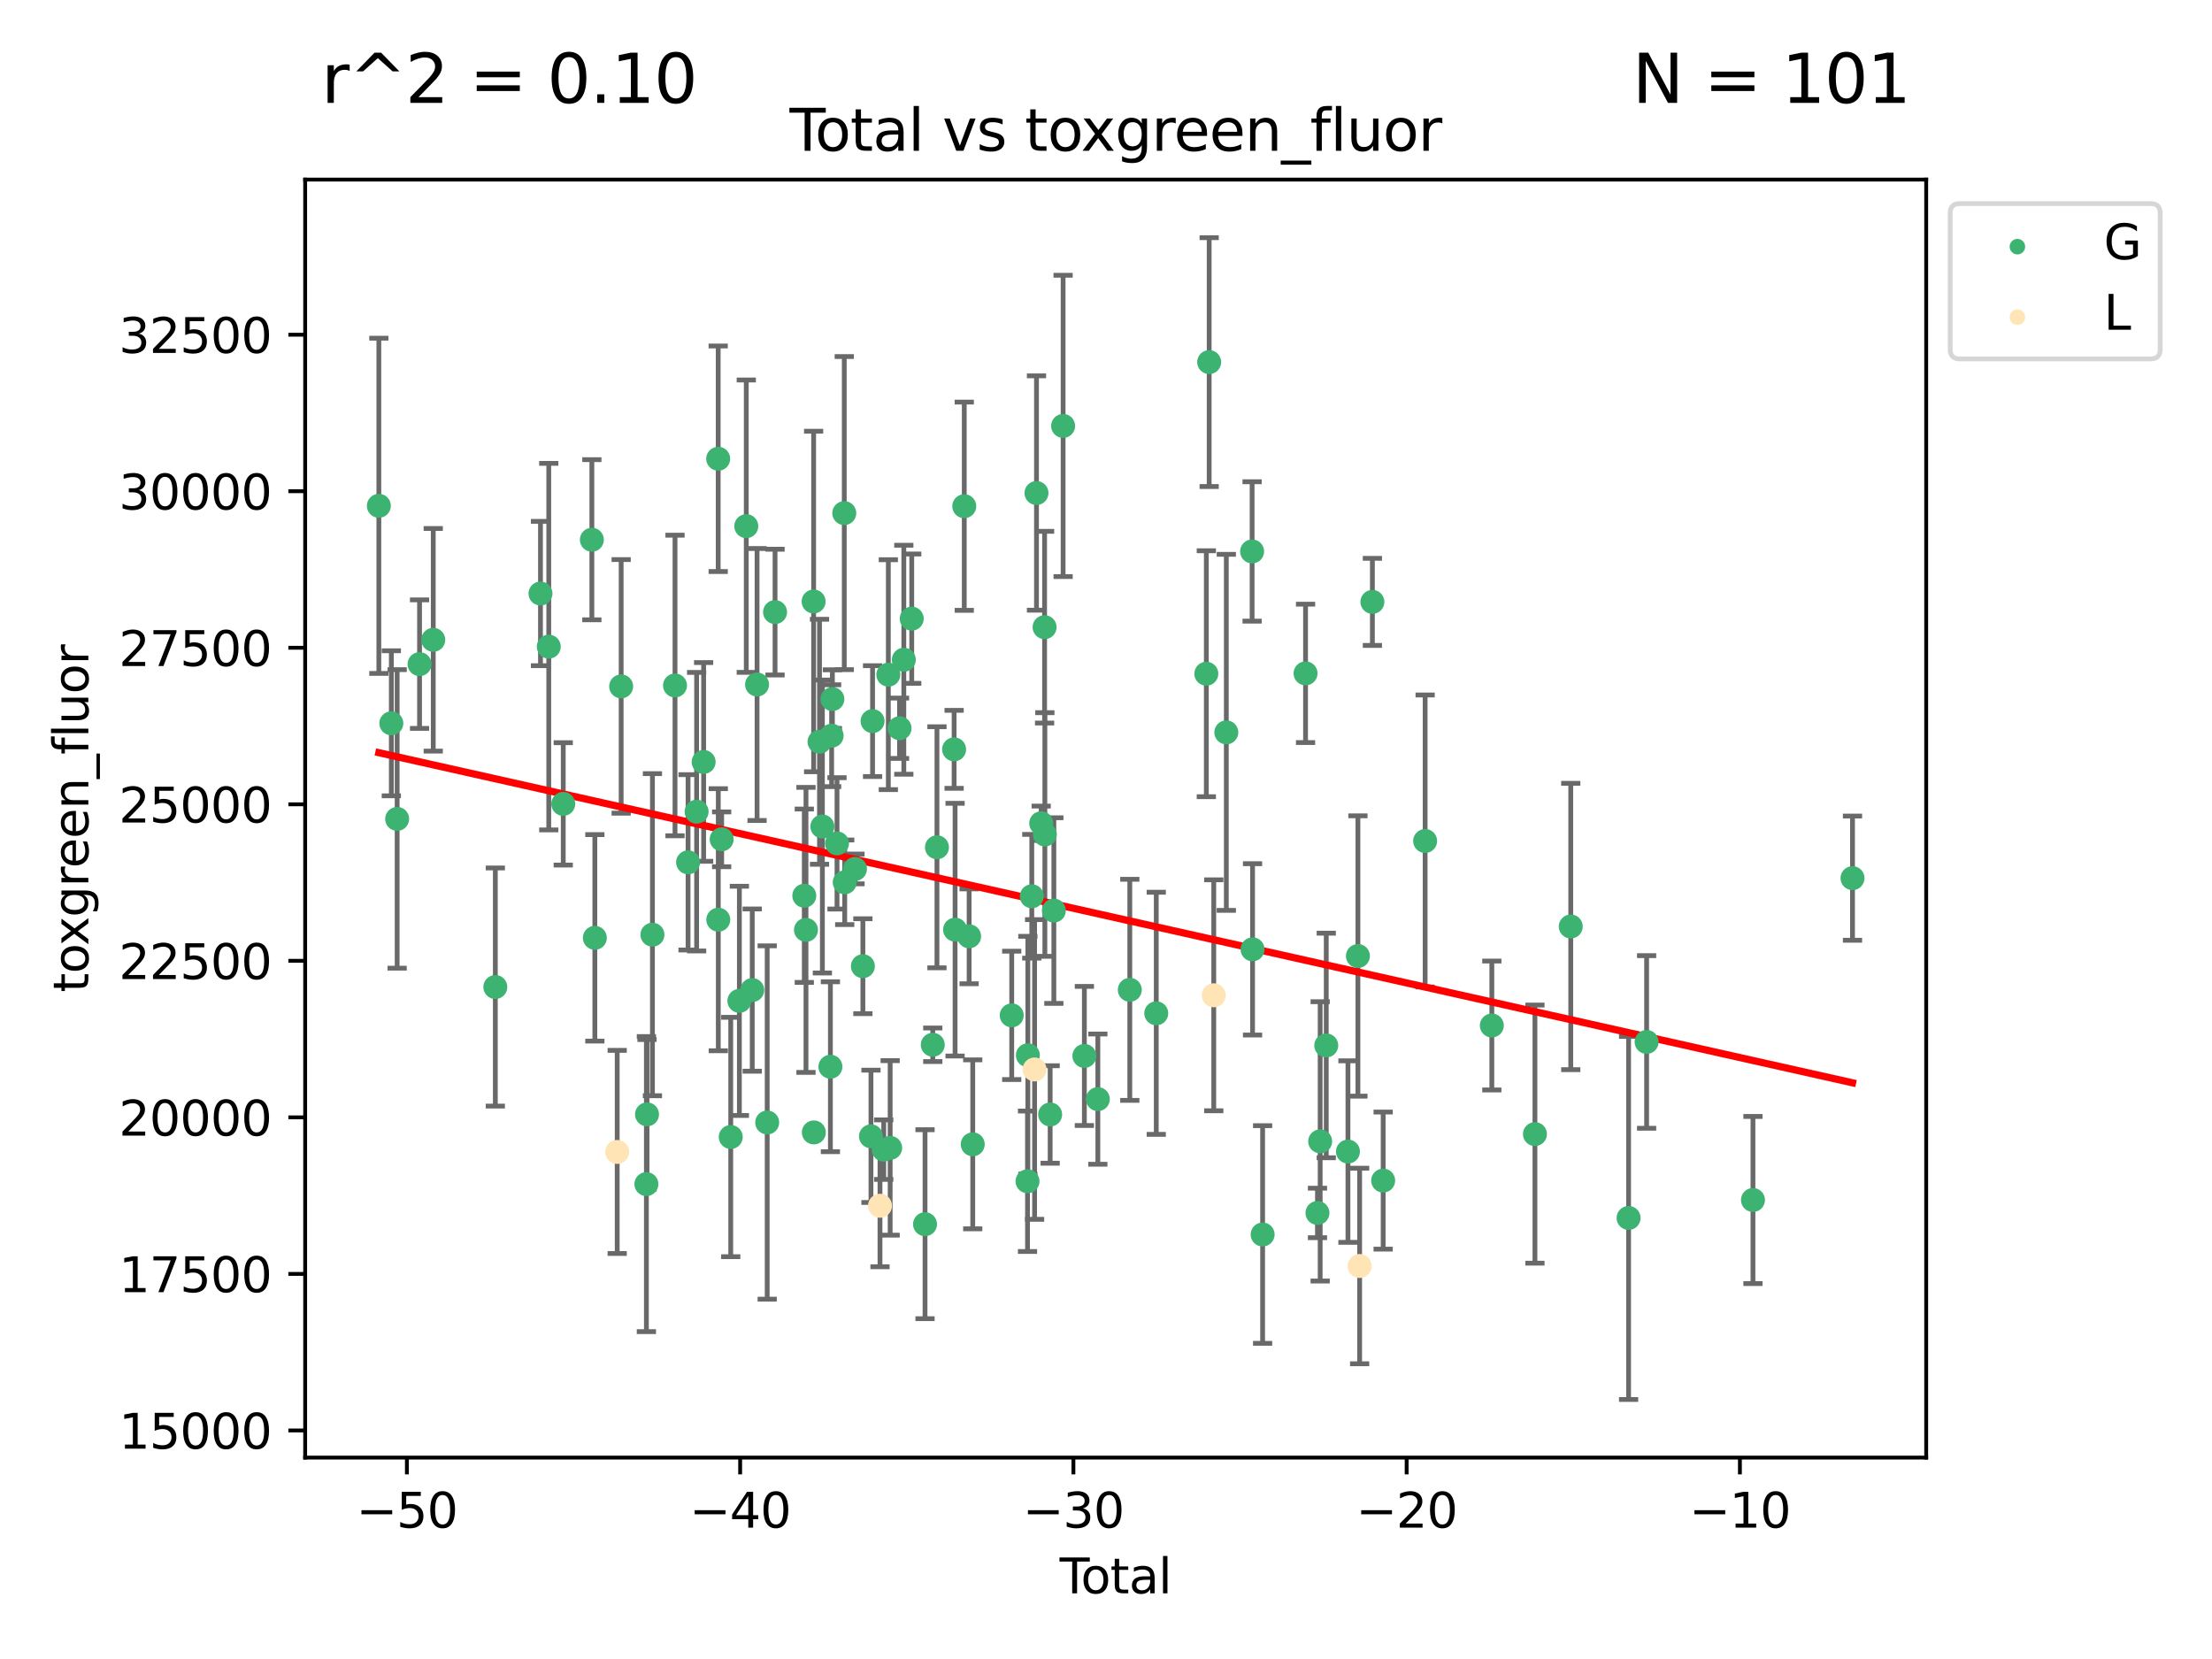 <?xml version="1.0" encoding="utf-8" standalone="no"?>
<!DOCTYPE svg PUBLIC "-//W3C//DTD SVG 1.1//EN"
  "http://www.w3.org/Graphics/SVG/1.1/DTD/svg11.dtd">
<svg xmlns:xlink="http://www.w3.org/1999/xlink" width="460.8pt" height="345.6pt" viewBox="0 0 460.8 345.6" xmlns="http://www.w3.org/2000/svg" version="1.1">
 <defs>
  <style type="text/css">*{stroke-linejoin: round; stroke-linecap: butt}</style>
 </defs>
 <g id="figure_1">
  <g id="patch_1">
   <path d="M 0 345.6 
L 460.8 345.6 
L 460.8 0 
L 0 0 
z
" style="fill: #ffffff"/>
  </g>
  <g id="axes_1">
   <g id="patch_2">
    <path d="M 63.571 303.64 
L 401.26 303.64 
L 401.26 37.411 
L 63.571 37.411 
z
" style="fill: #ffffff"/>
   </g>
   <g id="PathCollection_1">
    <defs>
     <path id="m9d2c5de235" d="M 0 1.118 
C 0.297 1.118 0.581 1 0.791 0.791 
C 1 0.581 1.118 0.297 1.118 0 
C 1.118 -0.297 1 -0.581 0.791 -0.791 
C 0.581 -1 0.297 -1.118 0 -1.118 
C -0.297 -1.118 -0.581 -1 -0.791 -0.791 
C -1 -0.581 -1.118 -0.297 -1.118 0 
C -1.118 0.297 -1 0.581 -0.791 0.791 
C -0.581 1 -0.297 1.118 0 1.118 
z
" style="stroke: #3cb371"/>
    </defs>
    <g clip-path="url(#p4166a1d7b4)">
     <use xlink:href="#m9d2c5de235" x="78.921" y="105.372" style="fill: #3cb371; stroke: #3cb371"/>
     <use xlink:href="#m9d2c5de235" x="81.522" y="150.676" style="fill: #3cb371; stroke: #3cb371"/>
     <use xlink:href="#m9d2c5de235" x="82.734" y="170.593" style="fill: #3cb371; stroke: #3cb371"/>
     <use xlink:href="#m9d2c5de235" x="87.399" y="138.35" style="fill: #3cb371; stroke: #3cb371"/>
     <use xlink:href="#m9d2c5de235" x="90.255" y="133.284" style="fill: #3cb371; stroke: #3cb371"/>
     <use xlink:href="#m9d2c5de235" x="103.187" y="205.615" style="fill: #3cb371; stroke: #3cb371"/>
     <use xlink:href="#m9d2c5de235" x="112.594" y="123.645" style="fill: #3cb371; stroke: #3cb371"/>
     <use xlink:href="#m9d2c5de235" x="114.318" y="134.708" style="fill: #3cb371; stroke: #3cb371"/>
     <use xlink:href="#m9d2c5de235" x="117.335" y="167.464" style="fill: #3cb371; stroke: #3cb371"/>
     <use xlink:href="#m9d2c5de235" x="123.296" y="112.438" style="fill: #3cb371; stroke: #3cb371"/>
     <use xlink:href="#m9d2c5de235" x="123.918" y="195.369" style="fill: #3cb371; stroke: #3cb371"/>
     <use xlink:href="#m9d2c5de235" x="129.398" y="142.988" style="fill: #3cb371; stroke: #3cb371"/>
     <use xlink:href="#m9d2c5de235" x="134.656" y="246.668" style="fill: #3cb371; stroke: #3cb371"/>
     <use xlink:href="#m9d2c5de235" x="134.784" y="232.14" style="fill: #3cb371; stroke: #3cb371"/>
     <use xlink:href="#m9d2c5de235" x="135.916" y="194.715" style="fill: #3cb371; stroke: #3cb371"/>
     <use xlink:href="#m9d2c5de235" x="140.618" y="142.799" style="fill: #3cb371; stroke: #3cb371"/>
     <use xlink:href="#m9d2c5de235" x="143.338" y="179.638" style="fill: #3cb371; stroke: #3cb371"/>
     <use xlink:href="#m9d2c5de235" x="145.12" y="169.087" style="fill: #3cb371; stroke: #3cb371"/>
     <use xlink:href="#m9d2c5de235" x="146.58" y="158.726" style="fill: #3cb371; stroke: #3cb371"/>
     <use xlink:href="#m9d2c5de235" x="149.614" y="95.566" style="fill: #3cb371; stroke: #3cb371"/>
     <use xlink:href="#m9d2c5de235" x="149.633" y="191.592" style="fill: #3cb371; stroke: #3cb371"/>
     <use xlink:href="#m9d2c5de235" x="150.335" y="174.843" style="fill: #3cb371; stroke: #3cb371"/>
     <use xlink:href="#m9d2c5de235" x="152.227" y="236.855" style="fill: #3cb371; stroke: #3cb371"/>
     <use xlink:href="#m9d2c5de235" x="154.026" y="208.496" style="fill: #3cb371; stroke: #3cb371"/>
     <use xlink:href="#m9d2c5de235" x="155.462" y="109.61" style="fill: #3cb371; stroke: #3cb371"/>
     <use xlink:href="#m9d2c5de235" x="156.706" y="206.249" style="fill: #3cb371; stroke: #3cb371"/>
     <use xlink:href="#m9d2c5de235" x="157.71" y="142.595" style="fill: #3cb371; stroke: #3cb371"/>
     <use xlink:href="#m9d2c5de235" x="159.821" y="233.834" style="fill: #3cb371; stroke: #3cb371"/>
     <use xlink:href="#m9d2c5de235" x="161.458" y="127.512" style="fill: #3cb371; stroke: #3cb371"/>
     <use xlink:href="#m9d2c5de235" x="167.55" y="186.595" style="fill: #3cb371; stroke: #3cb371"/>
     <use xlink:href="#m9d2c5de235" x="167.902" y="193.715" style="fill: #3cb371; stroke: #3cb371"/>
     <use xlink:href="#m9d2c5de235" x="169.493" y="125.302" style="fill: #3cb371; stroke: #3cb371"/>
     <use xlink:href="#m9d2c5de235" x="169.538" y="235.904" style="fill: #3cb371; stroke: #3cb371"/>
     <use xlink:href="#m9d2c5de235" x="170.721" y="154.523" style="fill: #3cb371; stroke: #3cb371"/>
     <use xlink:href="#m9d2c5de235" x="171.317" y="172.174" style="fill: #3cb371; stroke: #3cb371"/>
     <use xlink:href="#m9d2c5de235" x="172.989" y="222.221" style="fill: #3cb371; stroke: #3cb371"/>
     <use xlink:href="#m9d2c5de235" x="173.244" y="153.257" style="fill: #3cb371; stroke: #3cb371"/>
     <use xlink:href="#m9d2c5de235" x="173.402" y="145.632" style="fill: #3cb371; stroke: #3cb371"/>
     <use xlink:href="#m9d2c5de235" x="174.365" y="175.689" style="fill: #3cb371; stroke: #3cb371"/>
     <use xlink:href="#m9d2c5de235" x="175.877" y="106.89" style="fill: #3cb371; stroke: #3cb371"/>
     <use xlink:href="#m9d2c5de235" x="175.97" y="183.799" style="fill: #3cb371; stroke: #3cb371"/>
     <use xlink:href="#m9d2c5de235" x="178.111" y="181.019" style="fill: #3cb371; stroke: #3cb371"/>
     <use xlink:href="#m9d2c5de235" x="179.754" y="201.277" style="fill: #3cb371; stroke: #3cb371"/>
     <use xlink:href="#m9d2c5de235" x="181.439" y="236.717" style="fill: #3cb371; stroke: #3cb371"/>
     <use xlink:href="#m9d2c5de235" x="181.771" y="150.221" style="fill: #3cb371; stroke: #3cb371"/>
     <use xlink:href="#m9d2c5de235" x="184.099" y="239.49" style="fill: #3cb371; stroke: #3cb371"/>
     <use xlink:href="#m9d2c5de235" x="185.056" y="140.547" style="fill: #3cb371; stroke: #3cb371"/>
     <use xlink:href="#m9d2c5de235" x="185.436" y="239.127" style="fill: #3cb371; stroke: #3cb371"/>
     <use xlink:href="#m9d2c5de235" x="187.392" y="151.707" style="fill: #3cb371; stroke: #3cb371"/>
     <use xlink:href="#m9d2c5de235" x="188.282" y="137.437" style="fill: #3cb371; stroke: #3cb371"/>
     <use xlink:href="#m9d2c5de235" x="189.932" y="128.879" style="fill: #3cb371; stroke: #3cb371"/>
     <use xlink:href="#m9d2c5de235" x="192.701" y="255.024" style="fill: #3cb371; stroke: #3cb371"/>
     <use xlink:href="#m9d2c5de235" x="194.315" y="217.645" style="fill: #3cb371; stroke: #3cb371"/>
     <use xlink:href="#m9d2c5de235" x="195.186" y="176.507" style="fill: #3cb371; stroke: #3cb371"/>
     <use xlink:href="#m9d2c5de235" x="198.759" y="156.104" style="fill: #3cb371; stroke: #3cb371"/>
     <use xlink:href="#m9d2c5de235" x="198.96" y="193.664" style="fill: #3cb371; stroke: #3cb371"/>
     <use xlink:href="#m9d2c5de235" x="200.874" y="105.452" style="fill: #3cb371; stroke: #3cb371"/>
     <use xlink:href="#m9d2c5de235" x="201.885" y="195.051" style="fill: #3cb371; stroke: #3cb371"/>
     <use xlink:href="#m9d2c5de235" x="202.64" y="238.384" style="fill: #3cb371; stroke: #3cb371"/>
     <use xlink:href="#m9d2c5de235" x="210.761" y="211.518" style="fill: #3cb371; stroke: #3cb371"/>
     <use xlink:href="#m9d2c5de235" x="214.05" y="246.08" style="fill: #3cb371; stroke: #3cb371"/>
     <use xlink:href="#m9d2c5de235" x="214.122" y="219.825" style="fill: #3cb371; stroke: #3cb371"/>
     <use xlink:href="#m9d2c5de235" x="214.941" y="186.712" style="fill: #3cb371; stroke: #3cb371"/>
     <use xlink:href="#m9d2c5de235" x="215.92" y="102.705" style="fill: #3cb371; stroke: #3cb371"/>
     <use xlink:href="#m9d2c5de235" x="216.899" y="171.498" style="fill: #3cb371; stroke: #3cb371"/>
     <use xlink:href="#m9d2c5de235" x="217.607" y="130.654" style="fill: #3cb371; stroke: #3cb371"/>
     <use xlink:href="#m9d2c5de235" x="217.664" y="173.84" style="fill: #3cb371; stroke: #3cb371"/>
     <use xlink:href="#m9d2c5de235" x="218.766" y="232.166" style="fill: #3cb371; stroke: #3cb371"/>
     <use xlink:href="#m9d2c5de235" x="219.537" y="189.69" style="fill: #3cb371; stroke: #3cb371"/>
     <use xlink:href="#m9d2c5de235" x="221.466" y="88.728" style="fill: #3cb371; stroke: #3cb371"/>
     <use xlink:href="#m9d2c5de235" x="225.896" y="219.971" style="fill: #3cb371; stroke: #3cb371"/>
     <use xlink:href="#m9d2c5de235" x="228.702" y="228.967" style="fill: #3cb371; stroke: #3cb371"/>
     <use xlink:href="#m9d2c5de235" x="235.358" y="206.198" style="fill: #3cb371; stroke: #3cb371"/>
     <use xlink:href="#m9d2c5de235" x="240.87" y="211.09" style="fill: #3cb371; stroke: #3cb371"/>
     <use xlink:href="#m9d2c5de235" x="251.301" y="140.35" style="fill: #3cb371; stroke: #3cb371"/>
     <use xlink:href="#m9d2c5de235" x="251.892" y="75.432" style="fill: #3cb371; stroke: #3cb371"/>
     <use xlink:href="#m9d2c5de235" x="255.464" y="152.566" style="fill: #3cb371; stroke: #3cb371"/>
     <use xlink:href="#m9d2c5de235" x="260.837" y="114.874" style="fill: #3cb371; stroke: #3cb371"/>
     <use xlink:href="#m9d2c5de235" x="260.929" y="197.765" style="fill: #3cb371; stroke: #3cb371"/>
     <use xlink:href="#m9d2c5de235" x="263.027" y="257.169" style="fill: #3cb371; stroke: #3cb371"/>
     <use xlink:href="#m9d2c5de235" x="271.971" y="140.275" style="fill: #3cb371; stroke: #3cb371"/>
     <use xlink:href="#m9d2c5de235" x="274.455" y="252.678" style="fill: #3cb371; stroke: #3cb371"/>
     <use xlink:href="#m9d2c5de235" x="275.016" y="237.766" style="fill: #3cb371; stroke: #3cb371"/>
     <use xlink:href="#m9d2c5de235" x="276.283" y="217.788" style="fill: #3cb371; stroke: #3cb371"/>
     <use xlink:href="#m9d2c5de235" x="280.802" y="239.894" style="fill: #3cb371; stroke: #3cb371"/>
     <use xlink:href="#m9d2c5de235" x="282.88" y="199.151" style="fill: #3cb371; stroke: #3cb371"/>
     <use xlink:href="#m9d2c5de235" x="285.895" y="125.385" style="fill: #3cb371; stroke: #3cb371"/>
     <use xlink:href="#m9d2c5de235" x="288.138" y="245.936" style="fill: #3cb371; stroke: #3cb371"/>
     <use xlink:href="#m9d2c5de235" x="296.881" y="175.194" style="fill: #3cb371; stroke: #3cb371"/>
     <use xlink:href="#m9d2c5de235" x="310.775" y="213.631" style="fill: #3cb371; stroke: #3cb371"/>
     <use xlink:href="#m9d2c5de235" x="319.757" y="236.255" style="fill: #3cb371; stroke: #3cb371"/>
     <use xlink:href="#m9d2c5de235" x="327.218" y="193.005" style="fill: #3cb371; stroke: #3cb371"/>
     <use xlink:href="#m9d2c5de235" x="339.265" y="253.721" style="fill: #3cb371; stroke: #3cb371"/>
     <use xlink:href="#m9d2c5de235" x="343.02" y="217.057" style="fill: #3cb371; stroke: #3cb371"/>
     <use xlink:href="#m9d2c5de235" x="365.174" y="249.98" style="fill: #3cb371; stroke: #3cb371"/>
     <use xlink:href="#m9d2c5de235" x="385.911" y="182.934" style="fill: #3cb371; stroke: #3cb371"/>
    </g>
   </g>
   <g id="PathCollection_2">
    <defs>
     <path id="mdb93fe992b" d="M 0 1.118 
C 0.297 1.118 0.581 1 0.791 0.791 
C 1 0.581 1.118 0.297 1.118 0 
C 1.118 -0.297 1 -0.581 0.791 -0.791 
C 0.581 -1 0.297 -1.118 0 -1.118 
C -0.297 -1.118 -0.581 -1 -0.791 -0.791 
C -1 -0.581 -1.118 -0.297 -1.118 0 
C -1.118 0.297 -1 0.581 -0.791 0.791 
C -0.581 1 -0.297 1.118 0 1.118 
z
" style="stroke: #ffe4b5"/>
    </defs>
    <g clip-path="url(#p4166a1d7b4)">
     <use xlink:href="#mdb93fe992b" x="128.574" y="239.971" style="fill: #ffe4b5; stroke: #ffe4b5"/>
     <use xlink:href="#mdb93fe992b" x="183.32" y="251.179" style="fill: #ffe4b5; stroke: #ffe4b5"/>
     <use xlink:href="#mdb93fe992b" x="215.524" y="222.789" style="fill: #ffe4b5; stroke: #ffe4b5"/>
     <use xlink:href="#mdb93fe992b" x="252.849" y="207.336" style="fill: #ffe4b5; stroke: #ffe4b5"/>
     <use xlink:href="#mdb93fe992b" x="283.237" y="263.729" style="fill: #ffe4b5; stroke: #ffe4b5"/>
    </g>
   </g>
   <g id="matplotlib.axis_1">
    <g id="xtick_1">
     <g id="line2d_1">
      <defs>
       <path id="m44a6ead703" d="M 0 0 
L 0 3.5 
" style="stroke: #000000; stroke-width: 0.8"/>
      </defs>
      <g>
       <use xlink:href="#m44a6ead703" x="84.763" y="303.64" style="stroke: #000000; stroke-width: 0.8"/>
      </g>
     </g>
     <g id="text_1">
      <!-- −50 -->
      <g transform="translate(74.211 318.238)scale(0.1 -0.1)">
       <defs>
        <path id="DejaVuSans-2212" d="M 678 2272 
L 4684 2272 
L 4684 1741 
L 678 1741 
L 678 2272 
z
" transform="scale(0.016)"/>
        <path id="DejaVuSans-35" d="M 691 4666 
L 3169 4666 
L 3169 4134 
L 1269 4134 
L 1269 2991 
Q 1406 3038 1543 3061 
Q 1681 3084 1819 3084 
Q 2600 3084 3056 2656 
Q 3513 2228 3513 1497 
Q 3513 744 3044 326 
Q 2575 -91 1722 -91 
Q 1428 -91 1123 -41 
Q 819 9 494 109 
L 494 744 
Q 775 591 1075 516 
Q 1375 441 1709 441 
Q 2250 441 2565 725 
Q 2881 1009 2881 1497 
Q 2881 1984 2565 2268 
Q 2250 2553 1709 2553 
Q 1456 2553 1204 2497 
Q 953 2441 691 2322 
L 691 4666 
z
" transform="scale(0.016)"/>
        <path id="DejaVuSans-30" d="M 2034 4250 
Q 1547 4250 1301 3770 
Q 1056 3291 1056 2328 
Q 1056 1369 1301 889 
Q 1547 409 2034 409 
Q 2525 409 2770 889 
Q 3016 1369 3016 2328 
Q 3016 3291 2770 3770 
Q 2525 4250 2034 4250 
z
M 2034 4750 
Q 2819 4750 3233 4129 
Q 3647 3509 3647 2328 
Q 3647 1150 3233 529 
Q 2819 -91 2034 -91 
Q 1250 -91 836 529 
Q 422 1150 422 2328 
Q 422 3509 836 4129 
Q 1250 4750 2034 4750 
z
" transform="scale(0.016)"/>
       </defs>
       <use xlink:href="#DejaVuSans-2212"/>
       <use xlink:href="#DejaVuSans-35" x="83.789"/>
       <use xlink:href="#DejaVuSans-30" x="147.412"/>
      </g>
     </g>
    </g>
    <g id="xtick_2">
     <g id="line2d_2">
      <g>
       <use xlink:href="#m44a6ead703" x="154.186" y="303.64" style="stroke: #000000; stroke-width: 0.8"/>
      </g>
     </g>
     <g id="text_2">
      <!-- −40 -->
      <g transform="translate(143.633 318.238)scale(0.1 -0.1)">
       <defs>
        <path id="DejaVuSans-34" d="M 2419 4116 
L 825 1625 
L 2419 1625 
L 2419 4116 
z
M 2253 4666 
L 3047 4666 
L 3047 1625 
L 3713 1625 
L 3713 1100 
L 3047 1100 
L 3047 0 
L 2419 0 
L 2419 1100 
L 313 1100 
L 313 1709 
L 2253 4666 
z
" transform="scale(0.016)"/>
       </defs>
       <use xlink:href="#DejaVuSans-2212"/>
       <use xlink:href="#DejaVuSans-34" x="83.789"/>
       <use xlink:href="#DejaVuSans-30" x="147.412"/>
      </g>
     </g>
    </g>
    <g id="xtick_3">
     <g id="line2d_3">
      <g>
       <use xlink:href="#m44a6ead703" x="223.608" y="303.64" style="stroke: #000000; stroke-width: 0.8"/>
      </g>
     </g>
     <g id="text_3">
      <!-- −30 -->
      <g transform="translate(213.056 318.238)scale(0.1 -0.1)">
       <defs>
        <path id="DejaVuSans-33" d="M 2597 2516 
Q 3050 2419 3304 2112 
Q 3559 1806 3559 1356 
Q 3559 666 3084 287 
Q 2609 -91 1734 -91 
Q 1441 -91 1130 -33 
Q 819 25 488 141 
L 488 750 
Q 750 597 1062 519 
Q 1375 441 1716 441 
Q 2309 441 2620 675 
Q 2931 909 2931 1356 
Q 2931 1769 2642 2001 
Q 2353 2234 1838 2234 
L 1294 2234 
L 1294 2753 
L 1863 2753 
Q 2328 2753 2575 2939 
Q 2822 3125 2822 3475 
Q 2822 3834 2567 4026 
Q 2313 4219 1838 4219 
Q 1578 4219 1281 4162 
Q 984 4106 628 3988 
L 628 4550 
Q 988 4650 1302 4700 
Q 1616 4750 1894 4750 
Q 2613 4750 3031 4423 
Q 3450 4097 3450 3541 
Q 3450 3153 3228 2886 
Q 3006 2619 2597 2516 
z
" transform="scale(0.016)"/>
       </defs>
       <use xlink:href="#DejaVuSans-2212"/>
       <use xlink:href="#DejaVuSans-33" x="83.789"/>
       <use xlink:href="#DejaVuSans-30" x="147.412"/>
      </g>
     </g>
    </g>
    <g id="xtick_4">
     <g id="line2d_4">
      <g>
       <use xlink:href="#m44a6ead703" x="293.031" y="303.64" style="stroke: #000000; stroke-width: 0.8"/>
      </g>
     </g>
     <g id="text_4">
      <!-- −20 -->
      <g transform="translate(282.478 318.238)scale(0.1 -0.1)">
       <defs>
        <path id="DejaVuSans-32" d="M 1228 531 
L 3431 531 
L 3431 0 
L 469 0 
L 469 531 
Q 828 903 1448 1529 
Q 2069 2156 2228 2338 
Q 2531 2678 2651 2914 
Q 2772 3150 2772 3378 
Q 2772 3750 2511 3984 
Q 2250 4219 1831 4219 
Q 1534 4219 1204 4116 
Q 875 4013 500 3803 
L 500 4441 
Q 881 4594 1212 4672 
Q 1544 4750 1819 4750 
Q 2544 4750 2975 4387 
Q 3406 4025 3406 3419 
Q 3406 3131 3298 2873 
Q 3191 2616 2906 2266 
Q 2828 2175 2409 1742 
Q 1991 1309 1228 531 
z
" transform="scale(0.016)"/>
       </defs>
       <use xlink:href="#DejaVuSans-2212"/>
       <use xlink:href="#DejaVuSans-32" x="83.789"/>
       <use xlink:href="#DejaVuSans-30" x="147.412"/>
      </g>
     </g>
    </g>
    <g id="xtick_5">
     <g id="line2d_5">
      <g>
       <use xlink:href="#m44a6ead703" x="362.453" y="303.64" style="stroke: #000000; stroke-width: 0.8"/>
      </g>
     </g>
     <g id="text_5">
      <!-- −10 -->
      <g transform="translate(351.901 318.238)scale(0.1 -0.1)">
       <defs>
        <path id="DejaVuSans-31" d="M 794 531 
L 1825 531 
L 1825 4091 
L 703 3866 
L 703 4441 
L 1819 4666 
L 2450 4666 
L 2450 531 
L 3481 531 
L 3481 0 
L 794 0 
L 794 531 
z
" transform="scale(0.016)"/>
       </defs>
       <use xlink:href="#DejaVuSans-2212"/>
       <use xlink:href="#DejaVuSans-31" x="83.789"/>
       <use xlink:href="#DejaVuSans-30" x="147.412"/>
      </g>
     </g>
    </g>
    <g id="text_6">
     <!-- Total -->
     <g transform="translate(220.739 331.917)scale(0.1 -0.1)">
      <defs>
       <path id="DejaVuSans-54" d="M -19 4666 
L 3928 4666 
L 3928 4134 
L 2272 4134 
L 2272 0 
L 1638 0 
L 1638 4134 
L -19 4134 
L -19 4666 
z
" transform="scale(0.016)"/>
       <path id="DejaVuSans-6f" d="M 1959 3097 
Q 1497 3097 1228 2736 
Q 959 2375 959 1747 
Q 959 1119 1226 758 
Q 1494 397 1959 397 
Q 2419 397 2687 759 
Q 2956 1122 2956 1747 
Q 2956 2369 2687 2733 
Q 2419 3097 1959 3097 
z
M 1959 3584 
Q 2709 3584 3137 3096 
Q 3566 2609 3566 1747 
Q 3566 888 3137 398 
Q 2709 -91 1959 -91 
Q 1206 -91 779 398 
Q 353 888 353 1747 
Q 353 2609 779 3096 
Q 1206 3584 1959 3584 
z
" transform="scale(0.016)"/>
       <path id="DejaVuSans-74" d="M 1172 4494 
L 1172 3500 
L 2356 3500 
L 2356 3053 
L 1172 3053 
L 1172 1153 
Q 1172 725 1289 603 
Q 1406 481 1766 481 
L 2356 481 
L 2356 0 
L 1766 0 
Q 1100 0 847 248 
Q 594 497 594 1153 
L 594 3053 
L 172 3053 
L 172 3500 
L 594 3500 
L 594 4494 
L 1172 4494 
z
" transform="scale(0.016)"/>
       <path id="DejaVuSans-61" d="M 2194 1759 
Q 1497 1759 1228 1600 
Q 959 1441 959 1056 
Q 959 750 1161 570 
Q 1363 391 1709 391 
Q 2188 391 2477 730 
Q 2766 1069 2766 1631 
L 2766 1759 
L 2194 1759 
z
M 3341 1997 
L 3341 0 
L 2766 0 
L 2766 531 
Q 2569 213 2275 61 
Q 1981 -91 1556 -91 
Q 1019 -91 701 211 
Q 384 513 384 1019 
Q 384 1609 779 1909 
Q 1175 2209 1959 2209 
L 2766 2209 
L 2766 2266 
Q 2766 2663 2505 2880 
Q 2244 3097 1772 3097 
Q 1472 3097 1187 3025 
Q 903 2953 641 2809 
L 641 3341 
Q 956 3463 1253 3523 
Q 1550 3584 1831 3584 
Q 2591 3584 2966 3190 
Q 3341 2797 3341 1997 
z
" transform="scale(0.016)"/>
       <path id="DejaVuSans-6c" d="M 603 4863 
L 1178 4863 
L 1178 0 
L 603 0 
L 603 4863 
z
" transform="scale(0.016)"/>
      </defs>
      <use xlink:href="#DejaVuSans-54"/>
      <use xlink:href="#DejaVuSans-6f" x="44.084"/>
      <use xlink:href="#DejaVuSans-74" x="105.266"/>
      <use xlink:href="#DejaVuSans-61" x="144.475"/>
      <use xlink:href="#DejaVuSans-6c" x="205.754"/>
     </g>
    </g>
   </g>
   <g id="matplotlib.axis_2">
    <g id="ytick_1">
     <g id="line2d_6">
      <defs>
       <path id="m5670957e46" d="M 0 0 
L -3.5 0 
" style="stroke: #000000; stroke-width: 0.8"/>
      </defs>
      <g>
       <use xlink:href="#m5670957e46" x="63.571" y="297.985" style="stroke: #000000; stroke-width: 0.8"/>
      </g>
     </g>
     <g id="text_7">
      <!-- 15000 -->
      <g transform="translate(24.759 301.784)scale(0.1 -0.1)">
       <use xlink:href="#DejaVuSans-31"/>
       <use xlink:href="#DejaVuSans-35" x="63.623"/>
       <use xlink:href="#DejaVuSans-30" x="127.246"/>
       <use xlink:href="#DejaVuSans-30" x="190.869"/>
       <use xlink:href="#DejaVuSans-30" x="254.492"/>
      </g>
     </g>
    </g>
    <g id="ytick_2">
     <g id="line2d_7">
      <g>
       <use xlink:href="#m5670957e46" x="63.571" y="265.376" style="stroke: #000000; stroke-width: 0.8"/>
      </g>
     </g>
     <g id="text_8">
      <!-- 17500 -->
      <g transform="translate(24.759 269.175)scale(0.1 -0.1)">
       <defs>
        <path id="DejaVuSans-37" d="M 525 4666 
L 3525 4666 
L 3525 4397 
L 1831 0 
L 1172 0 
L 2766 4134 
L 525 4134 
L 525 4666 
z
" transform="scale(0.016)"/>
       </defs>
       <use xlink:href="#DejaVuSans-31"/>
       <use xlink:href="#DejaVuSans-37" x="63.623"/>
       <use xlink:href="#DejaVuSans-35" x="127.246"/>
       <use xlink:href="#DejaVuSans-30" x="190.869"/>
       <use xlink:href="#DejaVuSans-30" x="254.492"/>
      </g>
     </g>
    </g>
    <g id="ytick_3">
     <g id="line2d_8">
      <g>
       <use xlink:href="#m5670957e46" x="63.571" y="232.767" style="stroke: #000000; stroke-width: 0.8"/>
      </g>
     </g>
     <g id="text_9">
      <!-- 20000 -->
      <g transform="translate(24.759 236.566)scale(0.1 -0.1)">
       <use xlink:href="#DejaVuSans-32"/>
       <use xlink:href="#DejaVuSans-30" x="63.623"/>
       <use xlink:href="#DejaVuSans-30" x="127.246"/>
       <use xlink:href="#DejaVuSans-30" x="190.869"/>
       <use xlink:href="#DejaVuSans-30" x="254.492"/>
      </g>
     </g>
    </g>
    <g id="ytick_4">
     <g id="line2d_9">
      <g>
       <use xlink:href="#m5670957e46" x="63.571" y="200.158" style="stroke: #000000; stroke-width: 0.8"/>
      </g>
     </g>
     <g id="text_10">
      <!-- 22500 -->
      <g transform="translate(24.759 203.957)scale(0.1 -0.1)">
       <use xlink:href="#DejaVuSans-32"/>
       <use xlink:href="#DejaVuSans-32" x="63.623"/>
       <use xlink:href="#DejaVuSans-35" x="127.246"/>
       <use xlink:href="#DejaVuSans-30" x="190.869"/>
       <use xlink:href="#DejaVuSans-30" x="254.492"/>
      </g>
     </g>
    </g>
    <g id="ytick_5">
     <g id="line2d_10">
      <g>
       <use xlink:href="#m5670957e46" x="63.571" y="167.549" style="stroke: #000000; stroke-width: 0.8"/>
      </g>
     </g>
     <g id="text_11">
      <!-- 25000 -->
      <g transform="translate(24.759 171.349)scale(0.1 -0.1)">
       <use xlink:href="#DejaVuSans-32"/>
       <use xlink:href="#DejaVuSans-35" x="63.623"/>
       <use xlink:href="#DejaVuSans-30" x="127.246"/>
       <use xlink:href="#DejaVuSans-30" x="190.869"/>
       <use xlink:href="#DejaVuSans-30" x="254.492"/>
      </g>
     </g>
    </g>
    <g id="ytick_6">
     <g id="line2d_11">
      <g>
       <use xlink:href="#m5670957e46" x="63.571" y="134.94" style="stroke: #000000; stroke-width: 0.8"/>
      </g>
     </g>
     <g id="text_12">
      <!-- 27500 -->
      <g transform="translate(24.759 138.74)scale(0.1 -0.1)">
       <use xlink:href="#DejaVuSans-32"/>
       <use xlink:href="#DejaVuSans-37" x="63.623"/>
       <use xlink:href="#DejaVuSans-35" x="127.246"/>
       <use xlink:href="#DejaVuSans-30" x="190.869"/>
       <use xlink:href="#DejaVuSans-30" x="254.492"/>
      </g>
     </g>
    </g>
    <g id="ytick_7">
     <g id="line2d_12">
      <g>
       <use xlink:href="#m5670957e46" x="63.571" y="102.332" style="stroke: #000000; stroke-width: 0.8"/>
      </g>
     </g>
     <g id="text_13">
      <!-- 30000 -->
      <g transform="translate(24.759 106.131)scale(0.1 -0.1)">
       <use xlink:href="#DejaVuSans-33"/>
       <use xlink:href="#DejaVuSans-30" x="63.623"/>
       <use xlink:href="#DejaVuSans-30" x="127.246"/>
       <use xlink:href="#DejaVuSans-30" x="190.869"/>
       <use xlink:href="#DejaVuSans-30" x="254.492"/>
      </g>
     </g>
    </g>
    <g id="ytick_8">
     <g id="line2d_13">
      <g>
       <use xlink:href="#m5670957e46" x="63.571" y="69.723" style="stroke: #000000; stroke-width: 0.8"/>
      </g>
     </g>
     <g id="text_14">
      <!-- 32500 -->
      <g transform="translate(24.759 73.522)scale(0.1 -0.1)">
       <use xlink:href="#DejaVuSans-33"/>
       <use xlink:href="#DejaVuSans-32" x="63.623"/>
       <use xlink:href="#DejaVuSans-35" x="127.246"/>
       <use xlink:href="#DejaVuSans-30" x="190.869"/>
       <use xlink:href="#DejaVuSans-30" x="254.492"/>
      </g>
     </g>
    </g>
    <g id="text_15">
     <!-- toxgreen_fluor -->
     <g transform="translate(18.401 206.72)rotate(-90)scale(0.1 -0.1)">
      <defs>
       <path id="DejaVuSans-78" d="M 3513 3500 
L 2247 1797 
L 3578 0 
L 2900 0 
L 1881 1375 
L 863 0 
L 184 0 
L 1544 1831 
L 300 3500 
L 978 3500 
L 1906 2253 
L 2834 3500 
L 3513 3500 
z
" transform="scale(0.016)"/>
       <path id="DejaVuSans-67" d="M 2906 1791 
Q 2906 2416 2648 2759 
Q 2391 3103 1925 3103 
Q 1463 3103 1205 2759 
Q 947 2416 947 1791 
Q 947 1169 1205 825 
Q 1463 481 1925 481 
Q 2391 481 2648 825 
Q 2906 1169 2906 1791 
z
M 3481 434 
Q 3481 -459 3084 -895 
Q 2688 -1331 1869 -1331 
Q 1566 -1331 1297 -1286 
Q 1028 -1241 775 -1147 
L 775 -588 
Q 1028 -725 1275 -790 
Q 1522 -856 1778 -856 
Q 2344 -856 2625 -561 
Q 2906 -266 2906 331 
L 2906 616 
Q 2728 306 2450 153 
Q 2172 0 1784 0 
Q 1141 0 747 490 
Q 353 981 353 1791 
Q 353 2603 747 3093 
Q 1141 3584 1784 3584 
Q 2172 3584 2450 3431 
Q 2728 3278 2906 2969 
L 2906 3500 
L 3481 3500 
L 3481 434 
z
" transform="scale(0.016)"/>
       <path id="DejaVuSans-72" d="M 2631 2963 
Q 2534 3019 2420 3045 
Q 2306 3072 2169 3072 
Q 1681 3072 1420 2755 
Q 1159 2438 1159 1844 
L 1159 0 
L 581 0 
L 581 3500 
L 1159 3500 
L 1159 2956 
Q 1341 3275 1631 3429 
Q 1922 3584 2338 3584 
Q 2397 3584 2469 3576 
Q 2541 3569 2628 3553 
L 2631 2963 
z
" transform="scale(0.016)"/>
       <path id="DejaVuSans-65" d="M 3597 1894 
L 3597 1613 
L 953 1613 
Q 991 1019 1311 708 
Q 1631 397 2203 397 
Q 2534 397 2845 478 
Q 3156 559 3463 722 
L 3463 178 
Q 3153 47 2828 -22 
Q 2503 -91 2169 -91 
Q 1331 -91 842 396 
Q 353 884 353 1716 
Q 353 2575 817 3079 
Q 1281 3584 2069 3584 
Q 2775 3584 3186 3129 
Q 3597 2675 3597 1894 
z
M 3022 2063 
Q 3016 2534 2758 2815 
Q 2500 3097 2075 3097 
Q 1594 3097 1305 2825 
Q 1016 2553 972 2059 
L 3022 2063 
z
" transform="scale(0.016)"/>
       <path id="DejaVuSans-6e" d="M 3513 2113 
L 3513 0 
L 2938 0 
L 2938 2094 
Q 2938 2591 2744 2837 
Q 2550 3084 2163 3084 
Q 1697 3084 1428 2787 
Q 1159 2491 1159 1978 
L 1159 0 
L 581 0 
L 581 3500 
L 1159 3500 
L 1159 2956 
Q 1366 3272 1645 3428 
Q 1925 3584 2291 3584 
Q 2894 3584 3203 3211 
Q 3513 2838 3513 2113 
z
" transform="scale(0.016)"/>
       <path id="DejaVuSans-5f" d="M 3263 -1063 
L 3263 -1509 
L -63 -1509 
L -63 -1063 
L 3263 -1063 
z
" transform="scale(0.016)"/>
       <path id="DejaVuSans-66" d="M 2375 4863 
L 2375 4384 
L 1825 4384 
Q 1516 4384 1395 4259 
Q 1275 4134 1275 3809 
L 1275 3500 
L 2222 3500 
L 2222 3053 
L 1275 3053 
L 1275 0 
L 697 0 
L 697 3053 
L 147 3053 
L 147 3500 
L 697 3500 
L 697 3744 
Q 697 4328 969 4595 
Q 1241 4863 1831 4863 
L 2375 4863 
z
" transform="scale(0.016)"/>
       <path id="DejaVuSans-75" d="M 544 1381 
L 544 3500 
L 1119 3500 
L 1119 1403 
Q 1119 906 1312 657 
Q 1506 409 1894 409 
Q 2359 409 2629 706 
Q 2900 1003 2900 1516 
L 2900 3500 
L 3475 3500 
L 3475 0 
L 2900 0 
L 2900 538 
Q 2691 219 2414 64 
Q 2138 -91 1772 -91 
Q 1169 -91 856 284 
Q 544 659 544 1381 
z
M 1991 3584 
L 1991 3584 
z
" transform="scale(0.016)"/>
      </defs>
      <use xlink:href="#DejaVuSans-74"/>
      <use xlink:href="#DejaVuSans-6f" x="39.209"/>
      <use xlink:href="#DejaVuSans-78" x="97.266"/>
      <use xlink:href="#DejaVuSans-67" x="156.445"/>
      <use xlink:href="#DejaVuSans-72" x="219.922"/>
      <use xlink:href="#DejaVuSans-65" x="258.785"/>
      <use xlink:href="#DejaVuSans-65" x="320.309"/>
      <use xlink:href="#DejaVuSans-6e" x="381.832"/>
      <use xlink:href="#DejaVuSans-5f" x="445.211"/>
      <use xlink:href="#DejaVuSans-66" x="495.211"/>
      <use xlink:href="#DejaVuSans-6c" x="530.416"/>
      <use xlink:href="#DejaVuSans-75" x="558.199"/>
      <use xlink:href="#DejaVuSans-6f" x="621.578"/>
      <use xlink:href="#DejaVuSans-72" x="682.76"/>
     </g>
    </g>
   </g>
   <g id="LineCollection_1">
    <path d="M 78.921 140.29 
L 78.921 70.454 
" clip-path="url(#p4166a1d7b4)" style="fill: none; stroke: #696969"/>
    <path d="M 81.522 165.781 
L 81.522 135.571 
" clip-path="url(#p4166a1d7b4)" style="fill: none; stroke: #696969"/>
    <path d="M 82.734 201.69 
L 82.734 139.496 
" clip-path="url(#p4166a1d7b4)" style="fill: none; stroke: #696969"/>
    <path d="M 87.399 151.734 
L 87.399 124.966 
" clip-path="url(#p4166a1d7b4)" style="fill: none; stroke: #696969"/>
    <path d="M 90.255 156.472 
L 90.255 110.097 
" clip-path="url(#p4166a1d7b4)" style="fill: none; stroke: #696969"/>
    <path d="M 103.187 230.42 
L 103.187 180.81 
" clip-path="url(#p4166a1d7b4)" style="fill: none; stroke: #696969"/>
    <path d="M 112.594 138.68 
L 112.594 108.611 
" clip-path="url(#p4166a1d7b4)" style="fill: none; stroke: #696969"/>
    <path d="M 114.318 172.886 
L 114.318 96.529 
" clip-path="url(#p4166a1d7b4)" style="fill: none; stroke: #696969"/>
    <path d="M 117.335 180.211 
L 117.335 154.717 
" clip-path="url(#p4166a1d7b4)" style="fill: none; stroke: #696969"/>
    <path d="M 123.296 129.118 
L 123.296 95.757 
" clip-path="url(#p4166a1d7b4)" style="fill: none; stroke: #696969"/>
    <path d="M 123.918 216.876 
L 123.918 173.863 
" clip-path="url(#p4166a1d7b4)" style="fill: none; stroke: #696969"/>
    <path d="M 129.398 169.404 
L 129.398 116.572 
" clip-path="url(#p4166a1d7b4)" style="fill: none; stroke: #696969"/>
    <path d="M 134.656 277.403 
L 134.656 215.932 
" clip-path="url(#p4166a1d7b4)" style="fill: none; stroke: #696969"/>
    <path d="M 134.784 247.724 
L 134.784 216.555 
" clip-path="url(#p4166a1d7b4)" style="fill: none; stroke: #696969"/>
    <path d="M 135.916 228.263 
L 135.916 161.166 
" clip-path="url(#p4166a1d7b4)" style="fill: none; stroke: #696969"/>
    <path d="M 140.618 174.11 
L 140.618 111.488 
" clip-path="url(#p4166a1d7b4)" style="fill: none; stroke: #696969"/>
    <path d="M 143.338 197.905 
L 143.338 161.371 
" clip-path="url(#p4166a1d7b4)" style="fill: none; stroke: #696969"/>
    <path d="M 145.12 198.099 
L 145.12 140.074 
" clip-path="url(#p4166a1d7b4)" style="fill: none; stroke: #696969"/>
    <path d="M 146.58 179.425 
L 146.58 138.026 
" clip-path="url(#p4166a1d7b4)" style="fill: none; stroke: #696969"/>
    <path d="M 149.614 119.057 
L 149.614 72.075 
" clip-path="url(#p4166a1d7b4)" style="fill: none; stroke: #696969"/>
    <path d="M 149.633 218.89 
L 149.633 164.294 
" clip-path="url(#p4166a1d7b4)" style="fill: none; stroke: #696969"/>
    <path d="M 150.335 180.551 
L 150.335 169.135 
" clip-path="url(#p4166a1d7b4)" style="fill: none; stroke: #696969"/>
    <path d="M 152.227 261.789 
L 152.227 211.921 
" clip-path="url(#p4166a1d7b4)" style="fill: none; stroke: #696969"/>
    <path d="M 154.026 232.369 
L 154.026 184.624 
" clip-path="url(#p4166a1d7b4)" style="fill: none; stroke: #696969"/>
    <path d="M 155.462 140.061 
L 155.462 79.159 
" clip-path="url(#p4166a1d7b4)" style="fill: none; stroke: #696969"/>
    <path d="M 156.706 223.149 
L 156.706 189.349 
" clip-path="url(#p4166a1d7b4)" style="fill: none; stroke: #696969"/>
    <path d="M 157.71 170.925 
L 157.71 114.265 
" clip-path="url(#p4166a1d7b4)" style="fill: none; stroke: #696969"/>
    <path d="M 159.821 270.634 
L 159.821 197.034 
" clip-path="url(#p4166a1d7b4)" style="fill: none; stroke: #696969"/>
    <path d="M 161.458 140.61 
L 161.458 114.415 
" clip-path="url(#p4166a1d7b4)" style="fill: none; stroke: #696969"/>
    <path d="M 167.55 204.652 
L 167.55 168.538 
" clip-path="url(#p4166a1d7b4)" style="fill: none; stroke: #696969"/>
    <path d="M 167.902 223.405 
L 167.902 164.025 
" clip-path="url(#p4166a1d7b4)" style="fill: none; stroke: #696969"/>
    <path d="M 169.493 160.773 
L 169.493 89.83 
" clip-path="url(#p4166a1d7b4)" style="fill: none; stroke: #696969"/>
    <path d="M 169.538 236.88 
L 169.538 234.928 
" clip-path="url(#p4166a1d7b4)" style="fill: none; stroke: #696969"/>
    <path d="M 170.721 180.043 
L 170.721 129.003 
" clip-path="url(#p4166a1d7b4)" style="fill: none; stroke: #696969"/>
    <path d="M 171.317 202.689 
L 171.317 141.659 
" clip-path="url(#p4166a1d7b4)" style="fill: none; stroke: #696969"/>
    <path d="M 172.989 239.919 
L 172.989 204.522 
" clip-path="url(#p4166a1d7b4)" style="fill: none; stroke: #696969"/>
    <path d="M 173.244 163.865 
L 173.244 142.649 
" clip-path="url(#p4166a1d7b4)" style="fill: none; stroke: #696969"/>
    <path d="M 173.402 151.735 
L 173.402 139.53 
" clip-path="url(#p4166a1d7b4)" style="fill: none; stroke: #696969"/>
    <path d="M 174.365 189.372 
L 174.365 162.006 
" clip-path="url(#p4166a1d7b4)" style="fill: none; stroke: #696969"/>
    <path d="M 175.877 139.503 
L 175.877 74.277 
" clip-path="url(#p4166a1d7b4)" style="fill: none; stroke: #696969"/>
    <path d="M 175.97 192.607 
L 175.97 174.991 
" clip-path="url(#p4166a1d7b4)" style="fill: none; stroke: #696969"/>
    <path d="M 178.111 184.119 
L 178.111 177.919 
" clip-path="url(#p4166a1d7b4)" style="fill: none; stroke: #696969"/>
    <path d="M 179.754 211.161 
L 179.754 191.393 
" clip-path="url(#p4166a1d7b4)" style="fill: none; stroke: #696969"/>
    <path d="M 181.439 250.497 
L 181.439 222.937 
" clip-path="url(#p4166a1d7b4)" style="fill: none; stroke: #696969"/>
    <path d="M 181.771 161.767 
L 181.771 138.675 
" clip-path="url(#p4166a1d7b4)" style="fill: none; stroke: #696969"/>
    <path d="M 184.099 245.691 
L 184.099 233.29 
" clip-path="url(#p4166a1d7b4)" style="fill: none; stroke: #696969"/>
    <path d="M 185.056 164.495 
L 185.056 116.6 
" clip-path="url(#p4166a1d7b4)" style="fill: none; stroke: #696969"/>
    <path d="M 185.436 257.304 
L 185.436 220.95 
" clip-path="url(#p4166a1d7b4)" style="fill: none; stroke: #696969"/>
    <path d="M 187.392 157.99 
L 187.392 145.424 
" clip-path="url(#p4166a1d7b4)" style="fill: none; stroke: #696969"/>
    <path d="M 188.282 161.29 
L 188.282 113.584 
" clip-path="url(#p4166a1d7b4)" style="fill: none; stroke: #696969"/>
    <path d="M 189.932 142.35 
L 189.932 115.408 
" clip-path="url(#p4166a1d7b4)" style="fill: none; stroke: #696969"/>
    <path d="M 192.701 274.706 
L 192.701 235.341 
" clip-path="url(#p4166a1d7b4)" style="fill: none; stroke: #696969"/>
    <path d="M 194.315 221.144 
L 194.315 214.146 
" clip-path="url(#p4166a1d7b4)" style="fill: none; stroke: #696969"/>
    <path d="M 195.186 201.618 
L 195.186 151.395 
" clip-path="url(#p4166a1d7b4)" style="fill: none; stroke: #696969"/>
    <path d="M 198.759 164.225 
L 198.759 147.982 
" clip-path="url(#p4166a1d7b4)" style="fill: none; stroke: #696969"/>
    <path d="M 198.96 219.985 
L 198.96 167.342 
" clip-path="url(#p4166a1d7b4)" style="fill: none; stroke: #696969"/>
    <path d="M 200.874 127.144 
L 200.874 83.761 
" clip-path="url(#p4166a1d7b4)" style="fill: none; stroke: #696969"/>
    <path d="M 201.885 204.935 
L 201.885 185.167 
" clip-path="url(#p4166a1d7b4)" style="fill: none; stroke: #696969"/>
    <path d="M 202.64 255.985 
L 202.64 220.783 
" clip-path="url(#p4166a1d7b4)" style="fill: none; stroke: #696969"/>
    <path d="M 210.761 224.885 
L 210.761 198.151 
" clip-path="url(#p4166a1d7b4)" style="fill: none; stroke: #696969"/>
    <path d="M 214.05 260.71 
L 214.05 231.449 
" clip-path="url(#p4166a1d7b4)" style="fill: none; stroke: #696969"/>
    <path d="M 214.122 244.595 
L 214.122 195.056 
" clip-path="url(#p4166a1d7b4)" style="fill: none; stroke: #696969"/>
    <path d="M 214.941 199.602 
L 214.941 173.823 
" clip-path="url(#p4166a1d7b4)" style="fill: none; stroke: #696969"/>
    <path d="M 215.92 127.115 
L 215.92 78.294 
" clip-path="url(#p4166a1d7b4)" style="fill: none; stroke: #696969"/>
    <path d="M 216.899 175.075 
L 216.899 167.92 
" clip-path="url(#p4166a1d7b4)" style="fill: none; stroke: #696969"/>
    <path d="M 217.607 150.623 
L 217.607 110.685 
" clip-path="url(#p4166a1d7b4)" style="fill: none; stroke: #696969"/>
    <path d="M 217.664 199.216 
L 217.664 148.463 
" clip-path="url(#p4166a1d7b4)" style="fill: none; stroke: #696969"/>
    <path d="M 218.766 242.321 
L 218.766 222.01 
" clip-path="url(#p4166a1d7b4)" style="fill: none; stroke: #696969"/>
    <path d="M 219.537 209.023 
L 219.537 170.357 
" clip-path="url(#p4166a1d7b4)" style="fill: none; stroke: #696969"/>
    <path d="M 221.466 120.112 
L 221.466 57.345 
" clip-path="url(#p4166a1d7b4)" style="fill: none; stroke: #696969"/>
    <path d="M 225.896 234.46 
L 225.896 205.482 
" clip-path="url(#p4166a1d7b4)" style="fill: none; stroke: #696969"/>
    <path d="M 228.702 242.531 
L 228.702 215.403 
" clip-path="url(#p4166a1d7b4)" style="fill: none; stroke: #696969"/>
    <path d="M 235.358 229.223 
L 235.358 183.174 
" clip-path="url(#p4166a1d7b4)" style="fill: none; stroke: #696969"/>
    <path d="M 240.87 236.311 
L 240.87 185.868 
" clip-path="url(#p4166a1d7b4)" style="fill: none; stroke: #696969"/>
    <path d="M 251.301 165.968 
L 251.301 114.731 
" clip-path="url(#p4166a1d7b4)" style="fill: none; stroke: #696969"/>
    <path d="M 251.892 101.351 
L 251.892 49.513 
" clip-path="url(#p4166a1d7b4)" style="fill: none; stroke: #696969"/>
    <path d="M 255.464 189.651 
L 255.464 115.48 
" clip-path="url(#p4166a1d7b4)" style="fill: none; stroke: #696969"/>
    <path d="M 260.837 129.393 
L 260.837 100.354 
" clip-path="url(#p4166a1d7b4)" style="fill: none; stroke: #696969"/>
    <path d="M 260.929 215.61 
L 260.929 179.921 
" clip-path="url(#p4166a1d7b4)" style="fill: none; stroke: #696969"/>
    <path d="M 263.027 279.837 
L 263.027 234.5 
" clip-path="url(#p4166a1d7b4)" style="fill: none; stroke: #696969"/>
    <path d="M 271.971 154.69 
L 271.971 125.86 
" clip-path="url(#p4166a1d7b4)" style="fill: none; stroke: #696969"/>
    <path d="M 274.455 257.834 
L 274.455 247.522 
" clip-path="url(#p4166a1d7b4)" style="fill: none; stroke: #696969"/>
    <path d="M 275.016 266.86 
L 275.016 208.673 
" clip-path="url(#p4166a1d7b4)" style="fill: none; stroke: #696969"/>
    <path d="M 276.283 241.18 
L 276.283 194.395 
" clip-path="url(#p4166a1d7b4)" style="fill: none; stroke: #696969"/>
    <path d="M 280.802 258.801 
L 280.802 220.987 
" clip-path="url(#p4166a1d7b4)" style="fill: none; stroke: #696969"/>
    <path d="M 282.88 228.349 
L 282.88 169.953 
" clip-path="url(#p4166a1d7b4)" style="fill: none; stroke: #696969"/>
    <path d="M 285.895 134.455 
L 285.895 116.315 
" clip-path="url(#p4166a1d7b4)" style="fill: none; stroke: #696969"/>
    <path d="M 288.138 260.213 
L 288.138 231.659 
" clip-path="url(#p4166a1d7b4)" style="fill: none; stroke: #696969"/>
    <path d="M 296.881 205.611 
L 296.881 144.778 
" clip-path="url(#p4166a1d7b4)" style="fill: none; stroke: #696969"/>
    <path d="M 310.775 227.057 
L 310.775 200.205 
" clip-path="url(#p4166a1d7b4)" style="fill: none; stroke: #696969"/>
    <path d="M 319.757 263.144 
L 319.757 209.367 
" clip-path="url(#p4166a1d7b4)" style="fill: none; stroke: #696969"/>
    <path d="M 327.218 222.829 
L 327.218 163.181 
" clip-path="url(#p4166a1d7b4)" style="fill: none; stroke: #696969"/>
    <path d="M 339.265 291.539 
L 339.265 215.902 
" clip-path="url(#p4166a1d7b4)" style="fill: none; stroke: #696969"/>
    <path d="M 343.02 235.035 
L 343.02 199.078 
" clip-path="url(#p4166a1d7b4)" style="fill: none; stroke: #696969"/>
    <path d="M 365.174 267.386 
L 365.174 232.573 
" clip-path="url(#p4166a1d7b4)" style="fill: none; stroke: #696969"/>
    <path d="M 385.911 195.869 
L 385.911 170 
" clip-path="url(#p4166a1d7b4)" style="fill: none; stroke: #696969"/>
   </g>
   <g id="line2d_14">
    <defs>
     <path id="m4d2fdc1ebc" d="M 2 0 
L -2 -0 
" style="stroke: #696969"/>
    </defs>
    <g clip-path="url(#p4166a1d7b4)">
     <use xlink:href="#m4d2fdc1ebc" x="78.921" y="140.29" style="fill: #696969; stroke: #696969"/>
     <use xlink:href="#m4d2fdc1ebc" x="81.522" y="165.781" style="fill: #696969; stroke: #696969"/>
     <use xlink:href="#m4d2fdc1ebc" x="82.734" y="201.69" style="fill: #696969; stroke: #696969"/>
     <use xlink:href="#m4d2fdc1ebc" x="87.399" y="151.734" style="fill: #696969; stroke: #696969"/>
     <use xlink:href="#m4d2fdc1ebc" x="90.255" y="156.472" style="fill: #696969; stroke: #696969"/>
     <use xlink:href="#m4d2fdc1ebc" x="103.187" y="230.42" style="fill: #696969; stroke: #696969"/>
     <use xlink:href="#m4d2fdc1ebc" x="112.594" y="138.68" style="fill: #696969; stroke: #696969"/>
     <use xlink:href="#m4d2fdc1ebc" x="114.318" y="172.886" style="fill: #696969; stroke: #696969"/>
     <use xlink:href="#m4d2fdc1ebc" x="117.335" y="180.211" style="fill: #696969; stroke: #696969"/>
     <use xlink:href="#m4d2fdc1ebc" x="123.296" y="129.118" style="fill: #696969; stroke: #696969"/>
     <use xlink:href="#m4d2fdc1ebc" x="123.918" y="216.876" style="fill: #696969; stroke: #696969"/>
     <use xlink:href="#m4d2fdc1ebc" x="129.398" y="169.404" style="fill: #696969; stroke: #696969"/>
     <use xlink:href="#m4d2fdc1ebc" x="134.656" y="277.403" style="fill: #696969; stroke: #696969"/>
     <use xlink:href="#m4d2fdc1ebc" x="134.784" y="247.724" style="fill: #696969; stroke: #696969"/>
     <use xlink:href="#m4d2fdc1ebc" x="135.916" y="228.263" style="fill: #696969; stroke: #696969"/>
     <use xlink:href="#m4d2fdc1ebc" x="140.618" y="174.11" style="fill: #696969; stroke: #696969"/>
     <use xlink:href="#m4d2fdc1ebc" x="143.338" y="197.905" style="fill: #696969; stroke: #696969"/>
     <use xlink:href="#m4d2fdc1ebc" x="145.12" y="198.099" style="fill: #696969; stroke: #696969"/>
     <use xlink:href="#m4d2fdc1ebc" x="146.58" y="179.425" style="fill: #696969; stroke: #696969"/>
     <use xlink:href="#m4d2fdc1ebc" x="149.614" y="119.057" style="fill: #696969; stroke: #696969"/>
     <use xlink:href="#m4d2fdc1ebc" x="149.633" y="218.89" style="fill: #696969; stroke: #696969"/>
     <use xlink:href="#m4d2fdc1ebc" x="150.335" y="180.551" style="fill: #696969; stroke: #696969"/>
     <use xlink:href="#m4d2fdc1ebc" x="152.227" y="261.789" style="fill: #696969; stroke: #696969"/>
     <use xlink:href="#m4d2fdc1ebc" x="154.026" y="232.369" style="fill: #696969; stroke: #696969"/>
     <use xlink:href="#m4d2fdc1ebc" x="155.462" y="140.061" style="fill: #696969; stroke: #696969"/>
     <use xlink:href="#m4d2fdc1ebc" x="156.706" y="223.149" style="fill: #696969; stroke: #696969"/>
     <use xlink:href="#m4d2fdc1ebc" x="157.71" y="170.925" style="fill: #696969; stroke: #696969"/>
     <use xlink:href="#m4d2fdc1ebc" x="159.821" y="270.634" style="fill: #696969; stroke: #696969"/>
     <use xlink:href="#m4d2fdc1ebc" x="161.458" y="140.61" style="fill: #696969; stroke: #696969"/>
     <use xlink:href="#m4d2fdc1ebc" x="167.55" y="204.652" style="fill: #696969; stroke: #696969"/>
     <use xlink:href="#m4d2fdc1ebc" x="167.902" y="223.405" style="fill: #696969; stroke: #696969"/>
     <use xlink:href="#m4d2fdc1ebc" x="169.493" y="160.773" style="fill: #696969; stroke: #696969"/>
     <use xlink:href="#m4d2fdc1ebc" x="169.538" y="236.88" style="fill: #696969; stroke: #696969"/>
     <use xlink:href="#m4d2fdc1ebc" x="170.721" y="180.043" style="fill: #696969; stroke: #696969"/>
     <use xlink:href="#m4d2fdc1ebc" x="171.317" y="202.689" style="fill: #696969; stroke: #696969"/>
     <use xlink:href="#m4d2fdc1ebc" x="172.989" y="239.919" style="fill: #696969; stroke: #696969"/>
     <use xlink:href="#m4d2fdc1ebc" x="173.244" y="163.865" style="fill: #696969; stroke: #696969"/>
     <use xlink:href="#m4d2fdc1ebc" x="173.402" y="151.735" style="fill: #696969; stroke: #696969"/>
     <use xlink:href="#m4d2fdc1ebc" x="174.365" y="189.372" style="fill: #696969; stroke: #696969"/>
     <use xlink:href="#m4d2fdc1ebc" x="175.877" y="139.503" style="fill: #696969; stroke: #696969"/>
     <use xlink:href="#m4d2fdc1ebc" x="175.97" y="192.607" style="fill: #696969; stroke: #696969"/>
     <use xlink:href="#m4d2fdc1ebc" x="178.111" y="184.119" style="fill: #696969; stroke: #696969"/>
     <use xlink:href="#m4d2fdc1ebc" x="179.754" y="211.161" style="fill: #696969; stroke: #696969"/>
     <use xlink:href="#m4d2fdc1ebc" x="181.439" y="250.497" style="fill: #696969; stroke: #696969"/>
     <use xlink:href="#m4d2fdc1ebc" x="181.771" y="161.767" style="fill: #696969; stroke: #696969"/>
     <use xlink:href="#m4d2fdc1ebc" x="184.099" y="245.691" style="fill: #696969; stroke: #696969"/>
     <use xlink:href="#m4d2fdc1ebc" x="185.056" y="164.495" style="fill: #696969; stroke: #696969"/>
     <use xlink:href="#m4d2fdc1ebc" x="185.436" y="257.304" style="fill: #696969; stroke: #696969"/>
     <use xlink:href="#m4d2fdc1ebc" x="187.392" y="157.99" style="fill: #696969; stroke: #696969"/>
     <use xlink:href="#m4d2fdc1ebc" x="188.282" y="161.29" style="fill: #696969; stroke: #696969"/>
     <use xlink:href="#m4d2fdc1ebc" x="189.932" y="142.35" style="fill: #696969; stroke: #696969"/>
     <use xlink:href="#m4d2fdc1ebc" x="192.701" y="274.706" style="fill: #696969; stroke: #696969"/>
     <use xlink:href="#m4d2fdc1ebc" x="194.315" y="221.144" style="fill: #696969; stroke: #696969"/>
     <use xlink:href="#m4d2fdc1ebc" x="195.186" y="201.618" style="fill: #696969; stroke: #696969"/>
     <use xlink:href="#m4d2fdc1ebc" x="198.759" y="164.225" style="fill: #696969; stroke: #696969"/>
     <use xlink:href="#m4d2fdc1ebc" x="198.96" y="219.985" style="fill: #696969; stroke: #696969"/>
     <use xlink:href="#m4d2fdc1ebc" x="200.874" y="127.144" style="fill: #696969; stroke: #696969"/>
     <use xlink:href="#m4d2fdc1ebc" x="201.885" y="204.935" style="fill: #696969; stroke: #696969"/>
     <use xlink:href="#m4d2fdc1ebc" x="202.64" y="255.985" style="fill: #696969; stroke: #696969"/>
     <use xlink:href="#m4d2fdc1ebc" x="210.761" y="224.885" style="fill: #696969; stroke: #696969"/>
     <use xlink:href="#m4d2fdc1ebc" x="214.05" y="260.71" style="fill: #696969; stroke: #696969"/>
     <use xlink:href="#m4d2fdc1ebc" x="214.122" y="244.595" style="fill: #696969; stroke: #696969"/>
     <use xlink:href="#m4d2fdc1ebc" x="214.941" y="199.602" style="fill: #696969; stroke: #696969"/>
     <use xlink:href="#m4d2fdc1ebc" x="215.92" y="127.115" style="fill: #696969; stroke: #696969"/>
     <use xlink:href="#m4d2fdc1ebc" x="216.899" y="175.075" style="fill: #696969; stroke: #696969"/>
     <use xlink:href="#m4d2fdc1ebc" x="217.607" y="150.623" style="fill: #696969; stroke: #696969"/>
     <use xlink:href="#m4d2fdc1ebc" x="217.664" y="199.216" style="fill: #696969; stroke: #696969"/>
     <use xlink:href="#m4d2fdc1ebc" x="218.766" y="242.321" style="fill: #696969; stroke: #696969"/>
     <use xlink:href="#m4d2fdc1ebc" x="219.537" y="209.023" style="fill: #696969; stroke: #696969"/>
     <use xlink:href="#m4d2fdc1ebc" x="221.466" y="120.112" style="fill: #696969; stroke: #696969"/>
     <use xlink:href="#m4d2fdc1ebc" x="225.896" y="234.46" style="fill: #696969; stroke: #696969"/>
     <use xlink:href="#m4d2fdc1ebc" x="228.702" y="242.531" style="fill: #696969; stroke: #696969"/>
     <use xlink:href="#m4d2fdc1ebc" x="235.358" y="229.223" style="fill: #696969; stroke: #696969"/>
     <use xlink:href="#m4d2fdc1ebc" x="240.87" y="236.311" style="fill: #696969; stroke: #696969"/>
     <use xlink:href="#m4d2fdc1ebc" x="251.301" y="165.968" style="fill: #696969; stroke: #696969"/>
     <use xlink:href="#m4d2fdc1ebc" x="251.892" y="101.351" style="fill: #696969; stroke: #696969"/>
     <use xlink:href="#m4d2fdc1ebc" x="255.464" y="189.651" style="fill: #696969; stroke: #696969"/>
     <use xlink:href="#m4d2fdc1ebc" x="260.837" y="129.393" style="fill: #696969; stroke: #696969"/>
     <use xlink:href="#m4d2fdc1ebc" x="260.929" y="215.61" style="fill: #696969; stroke: #696969"/>
     <use xlink:href="#m4d2fdc1ebc" x="263.027" y="279.837" style="fill: #696969; stroke: #696969"/>
     <use xlink:href="#m4d2fdc1ebc" x="271.971" y="154.69" style="fill: #696969; stroke: #696969"/>
     <use xlink:href="#m4d2fdc1ebc" x="274.455" y="257.834" style="fill: #696969; stroke: #696969"/>
     <use xlink:href="#m4d2fdc1ebc" x="275.016" y="266.86" style="fill: #696969; stroke: #696969"/>
     <use xlink:href="#m4d2fdc1ebc" x="276.283" y="241.18" style="fill: #696969; stroke: #696969"/>
     <use xlink:href="#m4d2fdc1ebc" x="280.802" y="258.801" style="fill: #696969; stroke: #696969"/>
     <use xlink:href="#m4d2fdc1ebc" x="282.88" y="228.349" style="fill: #696969; stroke: #696969"/>
     <use xlink:href="#m4d2fdc1ebc" x="285.895" y="134.455" style="fill: #696969; stroke: #696969"/>
     <use xlink:href="#m4d2fdc1ebc" x="288.138" y="260.213" style="fill: #696969; stroke: #696969"/>
     <use xlink:href="#m4d2fdc1ebc" x="296.881" y="205.611" style="fill: #696969; stroke: #696969"/>
     <use xlink:href="#m4d2fdc1ebc" x="310.775" y="227.057" style="fill: #696969; stroke: #696969"/>
     <use xlink:href="#m4d2fdc1ebc" x="319.757" y="263.144" style="fill: #696969; stroke: #696969"/>
     <use xlink:href="#m4d2fdc1ebc" x="327.218" y="222.829" style="fill: #696969; stroke: #696969"/>
     <use xlink:href="#m4d2fdc1ebc" x="339.265" y="291.539" style="fill: #696969; stroke: #696969"/>
     <use xlink:href="#m4d2fdc1ebc" x="343.02" y="235.035" style="fill: #696969; stroke: #696969"/>
     <use xlink:href="#m4d2fdc1ebc" x="365.174" y="267.386" style="fill: #696969; stroke: #696969"/>
     <use xlink:href="#m4d2fdc1ebc" x="385.911" y="195.869" style="fill: #696969; stroke: #696969"/>
    </g>
   </g>
   <g id="line2d_15">
    <g clip-path="url(#p4166a1d7b4)">
     <use xlink:href="#m4d2fdc1ebc" x="78.921" y="70.454" style="fill: #696969; stroke: #696969"/>
     <use xlink:href="#m4d2fdc1ebc" x="81.522" y="135.571" style="fill: #696969; stroke: #696969"/>
     <use xlink:href="#m4d2fdc1ebc" x="82.734" y="139.496" style="fill: #696969; stroke: #696969"/>
     <use xlink:href="#m4d2fdc1ebc" x="87.399" y="124.966" style="fill: #696969; stroke: #696969"/>
     <use xlink:href="#m4d2fdc1ebc" x="90.255" y="110.097" style="fill: #696969; stroke: #696969"/>
     <use xlink:href="#m4d2fdc1ebc" x="103.187" y="180.81" style="fill: #696969; stroke: #696969"/>
     <use xlink:href="#m4d2fdc1ebc" x="112.594" y="108.611" style="fill: #696969; stroke: #696969"/>
     <use xlink:href="#m4d2fdc1ebc" x="114.318" y="96.529" style="fill: #696969; stroke: #696969"/>
     <use xlink:href="#m4d2fdc1ebc" x="117.335" y="154.717" style="fill: #696969; stroke: #696969"/>
     <use xlink:href="#m4d2fdc1ebc" x="123.296" y="95.757" style="fill: #696969; stroke: #696969"/>
     <use xlink:href="#m4d2fdc1ebc" x="123.918" y="173.863" style="fill: #696969; stroke: #696969"/>
     <use xlink:href="#m4d2fdc1ebc" x="129.398" y="116.572" style="fill: #696969; stroke: #696969"/>
     <use xlink:href="#m4d2fdc1ebc" x="134.656" y="215.932" style="fill: #696969; stroke: #696969"/>
     <use xlink:href="#m4d2fdc1ebc" x="134.784" y="216.555" style="fill: #696969; stroke: #696969"/>
     <use xlink:href="#m4d2fdc1ebc" x="135.916" y="161.166" style="fill: #696969; stroke: #696969"/>
     <use xlink:href="#m4d2fdc1ebc" x="140.618" y="111.488" style="fill: #696969; stroke: #696969"/>
     <use xlink:href="#m4d2fdc1ebc" x="143.338" y="161.371" style="fill: #696969; stroke: #696969"/>
     <use xlink:href="#m4d2fdc1ebc" x="145.12" y="140.074" style="fill: #696969; stroke: #696969"/>
     <use xlink:href="#m4d2fdc1ebc" x="146.58" y="138.026" style="fill: #696969; stroke: #696969"/>
     <use xlink:href="#m4d2fdc1ebc" x="149.614" y="72.075" style="fill: #696969; stroke: #696969"/>
     <use xlink:href="#m4d2fdc1ebc" x="149.633" y="164.294" style="fill: #696969; stroke: #696969"/>
     <use xlink:href="#m4d2fdc1ebc" x="150.335" y="169.135" style="fill: #696969; stroke: #696969"/>
     <use xlink:href="#m4d2fdc1ebc" x="152.227" y="211.921" style="fill: #696969; stroke: #696969"/>
     <use xlink:href="#m4d2fdc1ebc" x="154.026" y="184.624" style="fill: #696969; stroke: #696969"/>
     <use xlink:href="#m4d2fdc1ebc" x="155.462" y="79.159" style="fill: #696969; stroke: #696969"/>
     <use xlink:href="#m4d2fdc1ebc" x="156.706" y="189.349" style="fill: #696969; stroke: #696969"/>
     <use xlink:href="#m4d2fdc1ebc" x="157.71" y="114.265" style="fill: #696969; stroke: #696969"/>
     <use xlink:href="#m4d2fdc1ebc" x="159.821" y="197.034" style="fill: #696969; stroke: #696969"/>
     <use xlink:href="#m4d2fdc1ebc" x="161.458" y="114.415" style="fill: #696969; stroke: #696969"/>
     <use xlink:href="#m4d2fdc1ebc" x="167.55" y="168.538" style="fill: #696969; stroke: #696969"/>
     <use xlink:href="#m4d2fdc1ebc" x="167.902" y="164.025" style="fill: #696969; stroke: #696969"/>
     <use xlink:href="#m4d2fdc1ebc" x="169.493" y="89.83" style="fill: #696969; stroke: #696969"/>
     <use xlink:href="#m4d2fdc1ebc" x="169.538" y="234.928" style="fill: #696969; stroke: #696969"/>
     <use xlink:href="#m4d2fdc1ebc" x="170.721" y="129.003" style="fill: #696969; stroke: #696969"/>
     <use xlink:href="#m4d2fdc1ebc" x="171.317" y="141.659" style="fill: #696969; stroke: #696969"/>
     <use xlink:href="#m4d2fdc1ebc" x="172.989" y="204.522" style="fill: #696969; stroke: #696969"/>
     <use xlink:href="#m4d2fdc1ebc" x="173.244" y="142.649" style="fill: #696969; stroke: #696969"/>
     <use xlink:href="#m4d2fdc1ebc" x="173.402" y="139.53" style="fill: #696969; stroke: #696969"/>
     <use xlink:href="#m4d2fdc1ebc" x="174.365" y="162.006" style="fill: #696969; stroke: #696969"/>
     <use xlink:href="#m4d2fdc1ebc" x="175.877" y="74.277" style="fill: #696969; stroke: #696969"/>
     <use xlink:href="#m4d2fdc1ebc" x="175.97" y="174.991" style="fill: #696969; stroke: #696969"/>
     <use xlink:href="#m4d2fdc1ebc" x="178.111" y="177.919" style="fill: #696969; stroke: #696969"/>
     <use xlink:href="#m4d2fdc1ebc" x="179.754" y="191.393" style="fill: #696969; stroke: #696969"/>
     <use xlink:href="#m4d2fdc1ebc" x="181.439" y="222.937" style="fill: #696969; stroke: #696969"/>
     <use xlink:href="#m4d2fdc1ebc" x="181.771" y="138.675" style="fill: #696969; stroke: #696969"/>
     <use xlink:href="#m4d2fdc1ebc" x="184.099" y="233.29" style="fill: #696969; stroke: #696969"/>
     <use xlink:href="#m4d2fdc1ebc" x="185.056" y="116.6" style="fill: #696969; stroke: #696969"/>
     <use xlink:href="#m4d2fdc1ebc" x="185.436" y="220.95" style="fill: #696969; stroke: #696969"/>
     <use xlink:href="#m4d2fdc1ebc" x="187.392" y="145.424" style="fill: #696969; stroke: #696969"/>
     <use xlink:href="#m4d2fdc1ebc" x="188.282" y="113.584" style="fill: #696969; stroke: #696969"/>
     <use xlink:href="#m4d2fdc1ebc" x="189.932" y="115.408" style="fill: #696969; stroke: #696969"/>
     <use xlink:href="#m4d2fdc1ebc" x="192.701" y="235.341" style="fill: #696969; stroke: #696969"/>
     <use xlink:href="#m4d2fdc1ebc" x="194.315" y="214.146" style="fill: #696969; stroke: #696969"/>
     <use xlink:href="#m4d2fdc1ebc" x="195.186" y="151.395" style="fill: #696969; stroke: #696969"/>
     <use xlink:href="#m4d2fdc1ebc" x="198.759" y="147.982" style="fill: #696969; stroke: #696969"/>
     <use xlink:href="#m4d2fdc1ebc" x="198.96" y="167.342" style="fill: #696969; stroke: #696969"/>
     <use xlink:href="#m4d2fdc1ebc" x="200.874" y="83.761" style="fill: #696969; stroke: #696969"/>
     <use xlink:href="#m4d2fdc1ebc" x="201.885" y="185.167" style="fill: #696969; stroke: #696969"/>
     <use xlink:href="#m4d2fdc1ebc" x="202.64" y="220.783" style="fill: #696969; stroke: #696969"/>
     <use xlink:href="#m4d2fdc1ebc" x="210.761" y="198.151" style="fill: #696969; stroke: #696969"/>
     <use xlink:href="#m4d2fdc1ebc" x="214.05" y="231.449" style="fill: #696969; stroke: #696969"/>
     <use xlink:href="#m4d2fdc1ebc" x="214.122" y="195.056" style="fill: #696969; stroke: #696969"/>
     <use xlink:href="#m4d2fdc1ebc" x="214.941" y="173.823" style="fill: #696969; stroke: #696969"/>
     <use xlink:href="#m4d2fdc1ebc" x="215.92" y="78.294" style="fill: #696969; stroke: #696969"/>
     <use xlink:href="#m4d2fdc1ebc" x="216.899" y="167.92" style="fill: #696969; stroke: #696969"/>
     <use xlink:href="#m4d2fdc1ebc" x="217.607" y="110.685" style="fill: #696969; stroke: #696969"/>
     <use xlink:href="#m4d2fdc1ebc" x="217.664" y="148.463" style="fill: #696969; stroke: #696969"/>
     <use xlink:href="#m4d2fdc1ebc" x="218.766" y="222.01" style="fill: #696969; stroke: #696969"/>
     <use xlink:href="#m4d2fdc1ebc" x="219.537" y="170.357" style="fill: #696969; stroke: #696969"/>
     <use xlink:href="#m4d2fdc1ebc" x="221.466" y="57.345" style="fill: #696969; stroke: #696969"/>
     <use xlink:href="#m4d2fdc1ebc" x="225.896" y="205.482" style="fill: #696969; stroke: #696969"/>
     <use xlink:href="#m4d2fdc1ebc" x="228.702" y="215.403" style="fill: #696969; stroke: #696969"/>
     <use xlink:href="#m4d2fdc1ebc" x="235.358" y="183.174" style="fill: #696969; stroke: #696969"/>
     <use xlink:href="#m4d2fdc1ebc" x="240.87" y="185.868" style="fill: #696969; stroke: #696969"/>
     <use xlink:href="#m4d2fdc1ebc" x="251.301" y="114.731" style="fill: #696969; stroke: #696969"/>
     <use xlink:href="#m4d2fdc1ebc" x="251.892" y="49.513" style="fill: #696969; stroke: #696969"/>
     <use xlink:href="#m4d2fdc1ebc" x="255.464" y="115.48" style="fill: #696969; stroke: #696969"/>
     <use xlink:href="#m4d2fdc1ebc" x="260.837" y="100.354" style="fill: #696969; stroke: #696969"/>
     <use xlink:href="#m4d2fdc1ebc" x="260.929" y="179.921" style="fill: #696969; stroke: #696969"/>
     <use xlink:href="#m4d2fdc1ebc" x="263.027" y="234.5" style="fill: #696969; stroke: #696969"/>
     <use xlink:href="#m4d2fdc1ebc" x="271.971" y="125.86" style="fill: #696969; stroke: #696969"/>
     <use xlink:href="#m4d2fdc1ebc" x="274.455" y="247.522" style="fill: #696969; stroke: #696969"/>
     <use xlink:href="#m4d2fdc1ebc" x="275.016" y="208.673" style="fill: #696969; stroke: #696969"/>
     <use xlink:href="#m4d2fdc1ebc" x="276.283" y="194.395" style="fill: #696969; stroke: #696969"/>
     <use xlink:href="#m4d2fdc1ebc" x="280.802" y="220.987" style="fill: #696969; stroke: #696969"/>
     <use xlink:href="#m4d2fdc1ebc" x="282.88" y="169.953" style="fill: #696969; stroke: #696969"/>
     <use xlink:href="#m4d2fdc1ebc" x="285.895" y="116.315" style="fill: #696969; stroke: #696969"/>
     <use xlink:href="#m4d2fdc1ebc" x="288.138" y="231.659" style="fill: #696969; stroke: #696969"/>
     <use xlink:href="#m4d2fdc1ebc" x="296.881" y="144.778" style="fill: #696969; stroke: #696969"/>
     <use xlink:href="#m4d2fdc1ebc" x="310.775" y="200.205" style="fill: #696969; stroke: #696969"/>
     <use xlink:href="#m4d2fdc1ebc" x="319.757" y="209.367" style="fill: #696969; stroke: #696969"/>
     <use xlink:href="#m4d2fdc1ebc" x="327.218" y="163.181" style="fill: #696969; stroke: #696969"/>
     <use xlink:href="#m4d2fdc1ebc" x="339.265" y="215.902" style="fill: #696969; stroke: #696969"/>
     <use xlink:href="#m4d2fdc1ebc" x="343.02" y="199.078" style="fill: #696969; stroke: #696969"/>
     <use xlink:href="#m4d2fdc1ebc" x="365.174" y="232.573" style="fill: #696969; stroke: #696969"/>
     <use xlink:href="#m4d2fdc1ebc" x="385.911" y="170" style="fill: #696969; stroke: #696969"/>
    </g>
   </g>
   <g id="LineCollection_2">
    <path d="M 128.574 261.129 
L 128.574 218.812 
" clip-path="url(#p4166a1d7b4)" style="fill: none; stroke: #696969"/>
    <path d="M 183.32 263.89 
L 183.32 238.468 
" clip-path="url(#p4166a1d7b4)" style="fill: none; stroke: #696969"/>
    <path d="M 215.524 254.004 
L 215.524 191.574 
" clip-path="url(#p4166a1d7b4)" style="fill: none; stroke: #696969"/>
    <path d="M 252.849 231.394 
L 252.849 183.279 
" clip-path="url(#p4166a1d7b4)" style="fill: none; stroke: #696969"/>
    <path d="M 283.237 284.097 
L 283.237 243.36 
" clip-path="url(#p4166a1d7b4)" style="fill: none; stroke: #696969"/>
   </g>
   <g id="line2d_16">
    <g clip-path="url(#p4166a1d7b4)">
     <use xlink:href="#m4d2fdc1ebc" x="128.574" y="261.129" style="fill: #696969; stroke: #696969"/>
     <use xlink:href="#m4d2fdc1ebc" x="183.32" y="263.89" style="fill: #696969; stroke: #696969"/>
     <use xlink:href="#m4d2fdc1ebc" x="215.524" y="254.004" style="fill: #696969; stroke: #696969"/>
     <use xlink:href="#m4d2fdc1ebc" x="252.849" y="231.394" style="fill: #696969; stroke: #696969"/>
     <use xlink:href="#m4d2fdc1ebc" x="283.237" y="284.097" style="fill: #696969; stroke: #696969"/>
    </g>
   </g>
   <g id="line2d_17">
    <g clip-path="url(#p4166a1d7b4)">
     <use xlink:href="#m4d2fdc1ebc" x="128.574" y="218.812" style="fill: #696969; stroke: #696969"/>
     <use xlink:href="#m4d2fdc1ebc" x="183.32" y="238.468" style="fill: #696969; stroke: #696969"/>
     <use xlink:href="#m4d2fdc1ebc" x="215.524" y="191.574" style="fill: #696969; stroke: #696969"/>
     <use xlink:href="#m4d2fdc1ebc" x="252.849" y="183.279" style="fill: #696969; stroke: #696969"/>
     <use xlink:href="#m4d2fdc1ebc" x="283.237" y="243.36" style="fill: #696969; stroke: #696969"/>
    </g>
   </g>
   <g id="line2d_18">
    <path d="M 78.921 156.799 
L 81.522 157.382 
L 82.734 157.654 
L 87.399 158.699 
L 90.255 159.338 
L 103.187 162.235 
L 112.594 164.342 
L 114.318 164.729 
L 117.335 165.404 
L 123.296 166.74 
L 123.918 166.879 
L 128.574 167.922 
L 129.398 168.107 
L 134.656 169.285 
L 134.784 169.313 
L 135.916 169.567 
L 140.618 170.62 
L 143.338 171.23 
L 145.12 171.629 
L 146.58 171.956 
L 149.614 172.635 
L 149.633 172.64 
L 150.335 172.797 
L 152.227 173.221 
L 154.026 173.624 
L 155.462 173.945 
L 156.706 174.224 
L 157.71 174.449 
L 159.821 174.922 
L 161.458 175.288 
L 167.55 176.653 
L 167.902 176.732 
L 169.493 177.089 
L 169.538 177.098 
L 170.721 177.364 
L 171.317 177.497 
L 172.989 177.872 
L 173.244 177.929 
L 173.402 177.964 
L 174.365 178.18 
L 175.877 178.518 
L 175.97 178.539 
L 178.111 179.019 
L 179.754 179.387 
L 181.439 179.764 
L 181.771 179.839 
L 183.32 180.186 
L 184.099 180.36 
L 185.056 180.575 
L 185.436 180.66 
L 187.392 181.098 
L 188.282 181.297 
L 189.932 181.667 
L 192.701 182.287 
L 194.315 182.649 
L 195.186 182.844 
L 198.759 183.644 
L 198.96 183.689 
L 200.874 184.118 
L 201.885 184.345 
L 202.64 184.514 
L 210.761 186.333 
L 214.05 187.07 
L 214.122 187.086 
L 214.941 187.269 
L 215.524 187.4 
L 215.92 187.489 
L 216.899 187.708 
L 217.607 187.867 
L 217.664 187.879 
L 218.766 188.126 
L 219.537 188.299 
L 221.466 188.731 
L 225.896 189.723 
L 228.702 190.352 
L 235.358 191.843 
L 240.87 193.078 
L 251.301 195.414 
L 251.892 195.547 
L 252.849 195.761 
L 255.464 196.347 
L 260.837 197.55 
L 260.929 197.571 
L 263.027 198.041 
L 271.971 200.045 
L 274.455 200.601 
L 275.016 200.727 
L 276.283 201.011 
L 280.802 202.023 
L 282.88 202.488 
L 283.237 202.568 
L 285.895 203.164 
L 288.138 203.666 
L 296.881 205.625 
L 310.775 208.737 
L 319.757 210.749 
L 327.218 212.42 
L 339.265 215.119 
L 343.02 215.96 
L 365.174 220.923 
L 385.911 225.568 
" clip-path="url(#p4166a1d7b4)" style="fill: none; stroke: #ff0000; stroke-width: 1.5; stroke-linecap: square"/>
   </g>
   <g id="line2d_19">
    <defs>
     <path id="m63b0d48877" d="M 0 2 
C 0.53 2 1.039 1.789 1.414 1.414 
C 1.789 1.039 2 0.53 2 0 
C 2 -0.53 1.789 -1.039 1.414 -1.414 
C 1.039 -1.789 0.53 -2 0 -2 
C -0.53 -2 -1.039 -1.789 -1.414 -1.414 
C -1.789 -1.039 -2 -0.53 -2 0 
C -2 0.53 -1.789 1.039 -1.414 1.414 
C -1.039 1.789 -0.53 2 0 2 
z
" style="stroke: #3cb371"/>
    </defs>
    <g clip-path="url(#p4166a1d7b4)">
     <use xlink:href="#m63b0d48877" x="78.921" y="105.372" style="fill: #3cb371; stroke: #3cb371"/>
     <use xlink:href="#m63b0d48877" x="81.522" y="150.676" style="fill: #3cb371; stroke: #3cb371"/>
     <use xlink:href="#m63b0d48877" x="82.734" y="170.593" style="fill: #3cb371; stroke: #3cb371"/>
     <use xlink:href="#m63b0d48877" x="87.399" y="138.35" style="fill: #3cb371; stroke: #3cb371"/>
     <use xlink:href="#m63b0d48877" x="90.255" y="133.284" style="fill: #3cb371; stroke: #3cb371"/>
     <use xlink:href="#m63b0d48877" x="103.187" y="205.615" style="fill: #3cb371; stroke: #3cb371"/>
     <use xlink:href="#m63b0d48877" x="112.594" y="123.645" style="fill: #3cb371; stroke: #3cb371"/>
     <use xlink:href="#m63b0d48877" x="114.318" y="134.708" style="fill: #3cb371; stroke: #3cb371"/>
     <use xlink:href="#m63b0d48877" x="117.335" y="167.464" style="fill: #3cb371; stroke: #3cb371"/>
     <use xlink:href="#m63b0d48877" x="123.296" y="112.438" style="fill: #3cb371; stroke: #3cb371"/>
     <use xlink:href="#m63b0d48877" x="123.918" y="195.369" style="fill: #3cb371; stroke: #3cb371"/>
     <use xlink:href="#m63b0d48877" x="129.398" y="142.988" style="fill: #3cb371; stroke: #3cb371"/>
     <use xlink:href="#m63b0d48877" x="134.656" y="246.668" style="fill: #3cb371; stroke: #3cb371"/>
     <use xlink:href="#m63b0d48877" x="134.784" y="232.14" style="fill: #3cb371; stroke: #3cb371"/>
     <use xlink:href="#m63b0d48877" x="135.916" y="194.715" style="fill: #3cb371; stroke: #3cb371"/>
     <use xlink:href="#m63b0d48877" x="140.618" y="142.799" style="fill: #3cb371; stroke: #3cb371"/>
     <use xlink:href="#m63b0d48877" x="143.338" y="179.638" style="fill: #3cb371; stroke: #3cb371"/>
     <use xlink:href="#m63b0d48877" x="145.12" y="169.087" style="fill: #3cb371; stroke: #3cb371"/>
     <use xlink:href="#m63b0d48877" x="146.58" y="158.726" style="fill: #3cb371; stroke: #3cb371"/>
     <use xlink:href="#m63b0d48877" x="149.614" y="95.566" style="fill: #3cb371; stroke: #3cb371"/>
     <use xlink:href="#m63b0d48877" x="149.633" y="191.592" style="fill: #3cb371; stroke: #3cb371"/>
     <use xlink:href="#m63b0d48877" x="150.335" y="174.843" style="fill: #3cb371; stroke: #3cb371"/>
     <use xlink:href="#m63b0d48877" x="152.227" y="236.855" style="fill: #3cb371; stroke: #3cb371"/>
     <use xlink:href="#m63b0d48877" x="154.026" y="208.496" style="fill: #3cb371; stroke: #3cb371"/>
     <use xlink:href="#m63b0d48877" x="155.462" y="109.61" style="fill: #3cb371; stroke: #3cb371"/>
     <use xlink:href="#m63b0d48877" x="156.706" y="206.249" style="fill: #3cb371; stroke: #3cb371"/>
     <use xlink:href="#m63b0d48877" x="157.71" y="142.595" style="fill: #3cb371; stroke: #3cb371"/>
     <use xlink:href="#m63b0d48877" x="159.821" y="233.834" style="fill: #3cb371; stroke: #3cb371"/>
     <use xlink:href="#m63b0d48877" x="161.458" y="127.512" style="fill: #3cb371; stroke: #3cb371"/>
     <use xlink:href="#m63b0d48877" x="167.55" y="186.595" style="fill: #3cb371; stroke: #3cb371"/>
     <use xlink:href="#m63b0d48877" x="167.902" y="193.715" style="fill: #3cb371; stroke: #3cb371"/>
     <use xlink:href="#m63b0d48877" x="169.493" y="125.302" style="fill: #3cb371; stroke: #3cb371"/>
     <use xlink:href="#m63b0d48877" x="169.538" y="235.904" style="fill: #3cb371; stroke: #3cb371"/>
     <use xlink:href="#m63b0d48877" x="170.721" y="154.523" style="fill: #3cb371; stroke: #3cb371"/>
     <use xlink:href="#m63b0d48877" x="171.317" y="172.174" style="fill: #3cb371; stroke: #3cb371"/>
     <use xlink:href="#m63b0d48877" x="172.989" y="222.221" style="fill: #3cb371; stroke: #3cb371"/>
     <use xlink:href="#m63b0d48877" x="173.244" y="153.257" style="fill: #3cb371; stroke: #3cb371"/>
     <use xlink:href="#m63b0d48877" x="173.402" y="145.632" style="fill: #3cb371; stroke: #3cb371"/>
     <use xlink:href="#m63b0d48877" x="174.365" y="175.689" style="fill: #3cb371; stroke: #3cb371"/>
     <use xlink:href="#m63b0d48877" x="175.877" y="106.89" style="fill: #3cb371; stroke: #3cb371"/>
     <use xlink:href="#m63b0d48877" x="175.97" y="183.799" style="fill: #3cb371; stroke: #3cb371"/>
     <use xlink:href="#m63b0d48877" x="178.111" y="181.019" style="fill: #3cb371; stroke: #3cb371"/>
     <use xlink:href="#m63b0d48877" x="179.754" y="201.277" style="fill: #3cb371; stroke: #3cb371"/>
     <use xlink:href="#m63b0d48877" x="181.439" y="236.717" style="fill: #3cb371; stroke: #3cb371"/>
     <use xlink:href="#m63b0d48877" x="181.771" y="150.221" style="fill: #3cb371; stroke: #3cb371"/>
     <use xlink:href="#m63b0d48877" x="184.099" y="239.49" style="fill: #3cb371; stroke: #3cb371"/>
     <use xlink:href="#m63b0d48877" x="185.056" y="140.547" style="fill: #3cb371; stroke: #3cb371"/>
     <use xlink:href="#m63b0d48877" x="185.436" y="239.127" style="fill: #3cb371; stroke: #3cb371"/>
     <use xlink:href="#m63b0d48877" x="187.392" y="151.707" style="fill: #3cb371; stroke: #3cb371"/>
     <use xlink:href="#m63b0d48877" x="188.282" y="137.437" style="fill: #3cb371; stroke: #3cb371"/>
     <use xlink:href="#m63b0d48877" x="189.932" y="128.879" style="fill: #3cb371; stroke: #3cb371"/>
     <use xlink:href="#m63b0d48877" x="192.701" y="255.024" style="fill: #3cb371; stroke: #3cb371"/>
     <use xlink:href="#m63b0d48877" x="194.315" y="217.645" style="fill: #3cb371; stroke: #3cb371"/>
     <use xlink:href="#m63b0d48877" x="195.186" y="176.507" style="fill: #3cb371; stroke: #3cb371"/>
     <use xlink:href="#m63b0d48877" x="198.759" y="156.104" style="fill: #3cb371; stroke: #3cb371"/>
     <use xlink:href="#m63b0d48877" x="198.96" y="193.664" style="fill: #3cb371; stroke: #3cb371"/>
     <use xlink:href="#m63b0d48877" x="200.874" y="105.452" style="fill: #3cb371; stroke: #3cb371"/>
     <use xlink:href="#m63b0d48877" x="201.885" y="195.051" style="fill: #3cb371; stroke: #3cb371"/>
     <use xlink:href="#m63b0d48877" x="202.64" y="238.384" style="fill: #3cb371; stroke: #3cb371"/>
     <use xlink:href="#m63b0d48877" x="210.761" y="211.518" style="fill: #3cb371; stroke: #3cb371"/>
     <use xlink:href="#m63b0d48877" x="214.05" y="246.08" style="fill: #3cb371; stroke: #3cb371"/>
     <use xlink:href="#m63b0d48877" x="214.122" y="219.825" style="fill: #3cb371; stroke: #3cb371"/>
     <use xlink:href="#m63b0d48877" x="214.941" y="186.712" style="fill: #3cb371; stroke: #3cb371"/>
     <use xlink:href="#m63b0d48877" x="215.92" y="102.705" style="fill: #3cb371; stroke: #3cb371"/>
     <use xlink:href="#m63b0d48877" x="216.899" y="171.498" style="fill: #3cb371; stroke: #3cb371"/>
     <use xlink:href="#m63b0d48877" x="217.607" y="130.654" style="fill: #3cb371; stroke: #3cb371"/>
     <use xlink:href="#m63b0d48877" x="217.664" y="173.84" style="fill: #3cb371; stroke: #3cb371"/>
     <use xlink:href="#m63b0d48877" x="218.766" y="232.166" style="fill: #3cb371; stroke: #3cb371"/>
     <use xlink:href="#m63b0d48877" x="219.537" y="189.69" style="fill: #3cb371; stroke: #3cb371"/>
     <use xlink:href="#m63b0d48877" x="221.466" y="88.728" style="fill: #3cb371; stroke: #3cb371"/>
     <use xlink:href="#m63b0d48877" x="225.896" y="219.971" style="fill: #3cb371; stroke: #3cb371"/>
     <use xlink:href="#m63b0d48877" x="228.702" y="228.967" style="fill: #3cb371; stroke: #3cb371"/>
     <use xlink:href="#m63b0d48877" x="235.358" y="206.198" style="fill: #3cb371; stroke: #3cb371"/>
     <use xlink:href="#m63b0d48877" x="240.87" y="211.09" style="fill: #3cb371; stroke: #3cb371"/>
     <use xlink:href="#m63b0d48877" x="251.301" y="140.35" style="fill: #3cb371; stroke: #3cb371"/>
     <use xlink:href="#m63b0d48877" x="251.892" y="75.432" style="fill: #3cb371; stroke: #3cb371"/>
     <use xlink:href="#m63b0d48877" x="255.464" y="152.566" style="fill: #3cb371; stroke: #3cb371"/>
     <use xlink:href="#m63b0d48877" x="260.837" y="114.874" style="fill: #3cb371; stroke: #3cb371"/>
     <use xlink:href="#m63b0d48877" x="260.929" y="197.765" style="fill: #3cb371; stroke: #3cb371"/>
     <use xlink:href="#m63b0d48877" x="263.027" y="257.169" style="fill: #3cb371; stroke: #3cb371"/>
     <use xlink:href="#m63b0d48877" x="271.971" y="140.275" style="fill: #3cb371; stroke: #3cb371"/>
     <use xlink:href="#m63b0d48877" x="274.455" y="252.678" style="fill: #3cb371; stroke: #3cb371"/>
     <use xlink:href="#m63b0d48877" x="275.016" y="237.766" style="fill: #3cb371; stroke: #3cb371"/>
     <use xlink:href="#m63b0d48877" x="276.283" y="217.788" style="fill: #3cb371; stroke: #3cb371"/>
     <use xlink:href="#m63b0d48877" x="280.802" y="239.894" style="fill: #3cb371; stroke: #3cb371"/>
     <use xlink:href="#m63b0d48877" x="282.88" y="199.151" style="fill: #3cb371; stroke: #3cb371"/>
     <use xlink:href="#m63b0d48877" x="285.895" y="125.385" style="fill: #3cb371; stroke: #3cb371"/>
     <use xlink:href="#m63b0d48877" x="288.138" y="245.936" style="fill: #3cb371; stroke: #3cb371"/>
     <use xlink:href="#m63b0d48877" x="296.881" y="175.194" style="fill: #3cb371; stroke: #3cb371"/>
     <use xlink:href="#m63b0d48877" x="310.775" y="213.631" style="fill: #3cb371; stroke: #3cb371"/>
     <use xlink:href="#m63b0d48877" x="319.757" y="236.255" style="fill: #3cb371; stroke: #3cb371"/>
     <use xlink:href="#m63b0d48877" x="327.218" y="193.005" style="fill: #3cb371; stroke: #3cb371"/>
     <use xlink:href="#m63b0d48877" x="339.265" y="253.721" style="fill: #3cb371; stroke: #3cb371"/>
     <use xlink:href="#m63b0d48877" x="343.02" y="217.057" style="fill: #3cb371; stroke: #3cb371"/>
     <use xlink:href="#m63b0d48877" x="365.174" y="249.98" style="fill: #3cb371; stroke: #3cb371"/>
     <use xlink:href="#m63b0d48877" x="385.911" y="182.934" style="fill: #3cb371; stroke: #3cb371"/>
    </g>
   </g>
   <g id="line2d_20">
    <defs>
     <path id="m7b887ce7b9" d="M 0 2 
C 0.53 2 1.039 1.789 1.414 1.414 
C 1.789 1.039 2 0.53 2 0 
C 2 -0.53 1.789 -1.039 1.414 -1.414 
C 1.039 -1.789 0.53 -2 0 -2 
C -0.53 -2 -1.039 -1.789 -1.414 -1.414 
C -1.789 -1.039 -2 -0.53 -2 0 
C -2 0.53 -1.789 1.039 -1.414 1.414 
C -1.039 1.789 -0.53 2 0 2 
z
" style="stroke: #ffe4b5"/>
    </defs>
    <g clip-path="url(#p4166a1d7b4)">
     <use xlink:href="#m7b887ce7b9" x="128.574" y="239.971" style="fill: #ffe4b5; stroke: #ffe4b5"/>
     <use xlink:href="#m7b887ce7b9" x="183.32" y="251.179" style="fill: #ffe4b5; stroke: #ffe4b5"/>
     <use xlink:href="#m7b887ce7b9" x="215.524" y="222.789" style="fill: #ffe4b5; stroke: #ffe4b5"/>
     <use xlink:href="#m7b887ce7b9" x="252.849" y="207.336" style="fill: #ffe4b5; stroke: #ffe4b5"/>
     <use xlink:href="#m7b887ce7b9" x="283.237" y="263.729" style="fill: #ffe4b5; stroke: #ffe4b5"/>
    </g>
   </g>
   <g id="patch_3">
    <path d="M 63.571 303.64 
L 63.571 37.411 
" style="fill: none; stroke: #000000; stroke-width: 0.8; stroke-linejoin: miter; stroke-linecap: square"/>
   </g>
   <g id="patch_4">
    <path d="M 401.26 303.64 
L 401.26 37.411 
" style="fill: none; stroke: #000000; stroke-width: 0.8; stroke-linejoin: miter; stroke-linecap: square"/>
   </g>
   <g id="patch_5">
    <path d="M 63.571 303.64 
L 401.26 303.64 
" style="fill: none; stroke: #000000; stroke-width: 0.8; stroke-linejoin: miter; stroke-linecap: square"/>
   </g>
   <g id="patch_6">
    <path d="M 63.571 37.411 
L 401.26 37.411 
" style="fill: none; stroke: #000000; stroke-width: 0.8; stroke-linejoin: miter; stroke-linecap: square"/>
   </g>
   <g id="text_16">
    <!-- N = 101 -->
    <g transform="translate(340.057 21.426)scale(0.14 -0.14)">
     <defs>
      <path id="DejaVuSans-4e" d="M 628 4666 
L 1478 4666 
L 3547 763 
L 3547 4666 
L 4159 4666 
L 4159 0 
L 3309 0 
L 1241 3903 
L 1241 0 
L 628 0 
L 628 4666 
z
" transform="scale(0.016)"/>
      <path id="DejaVuSans-20" transform="scale(0.016)"/>
      <path id="DejaVuSans-3d" d="M 678 2906 
L 4684 2906 
L 4684 2381 
L 678 2381 
L 678 2906 
z
M 678 1631 
L 4684 1631 
L 4684 1100 
L 678 1100 
L 678 1631 
z
" transform="scale(0.016)"/>
     </defs>
     <use xlink:href="#DejaVuSans-4e"/>
     <use xlink:href="#DejaVuSans-20" x="74.805"/>
     <use xlink:href="#DejaVuSans-3d" x="106.592"/>
     <use xlink:href="#DejaVuSans-20" x="190.381"/>
     <use xlink:href="#DejaVuSans-31" x="222.168"/>
     <use xlink:href="#DejaVuSans-30" x="285.791"/>
     <use xlink:href="#DejaVuSans-31" x="349.414"/>
    </g>
   </g>
   <g id="text_17">
    <!-- r^2 = 0.10 -->
    <g transform="translate(66.948 21.426)scale(0.14 -0.14)">
     <defs>
      <path id="DejaVuSans-5e" d="M 2988 4666 
L 4684 2925 
L 4056 2925 
L 2681 4159 
L 1306 2925 
L 678 2925 
L 2375 4666 
L 2988 4666 
z
" transform="scale(0.016)"/>
      <path id="DejaVuSans-2e" d="M 684 794 
L 1344 794 
L 1344 0 
L 684 0 
L 684 794 
z
" transform="scale(0.016)"/>
     </defs>
     <use xlink:href="#DejaVuSans-72"/>
     <use xlink:href="#DejaVuSans-5e" x="41.113"/>
     <use xlink:href="#DejaVuSans-32" x="124.902"/>
     <use xlink:href="#DejaVuSans-20" x="188.525"/>
     <use xlink:href="#DejaVuSans-3d" x="220.312"/>
     <use xlink:href="#DejaVuSans-20" x="304.102"/>
     <use xlink:href="#DejaVuSans-30" x="335.889"/>
     <use xlink:href="#DejaVuSans-2e" x="399.512"/>
     <use xlink:href="#DejaVuSans-31" x="431.299"/>
     <use xlink:href="#DejaVuSans-30" x="494.922"/>
    </g>
   </g>
   <g id="text_18">
    <!-- Total vs toxgreen_fluor -->
    <g transform="translate(164.48 31.411)scale(0.12 -0.12)">
     <defs>
      <path id="DejaVuSans-76" d="M 191 3500 
L 800 3500 
L 1894 563 
L 2988 3500 
L 3597 3500 
L 2284 0 
L 1503 0 
L 191 3500 
z
" transform="scale(0.016)"/>
      <path id="DejaVuSans-73" d="M 2834 3397 
L 2834 2853 
Q 2591 2978 2328 3040 
Q 2066 3103 1784 3103 
Q 1356 3103 1142 2972 
Q 928 2841 928 2578 
Q 928 2378 1081 2264 
Q 1234 2150 1697 2047 
L 1894 2003 
Q 2506 1872 2764 1633 
Q 3022 1394 3022 966 
Q 3022 478 2636 193 
Q 2250 -91 1575 -91 
Q 1294 -91 989 -36 
Q 684 19 347 128 
L 347 722 
Q 666 556 975 473 
Q 1284 391 1588 391 
Q 1994 391 2212 530 
Q 2431 669 2431 922 
Q 2431 1156 2273 1281 
Q 2116 1406 1581 1522 
L 1381 1569 
Q 847 1681 609 1914 
Q 372 2147 372 2553 
Q 372 3047 722 3315 
Q 1072 3584 1716 3584 
Q 2034 3584 2315 3537 
Q 2597 3491 2834 3397 
z
" transform="scale(0.016)"/>
     </defs>
     <use xlink:href="#DejaVuSans-54"/>
     <use xlink:href="#DejaVuSans-6f" x="44.084"/>
     <use xlink:href="#DejaVuSans-74" x="105.266"/>
     <use xlink:href="#DejaVuSans-61" x="144.475"/>
     <use xlink:href="#DejaVuSans-6c" x="205.754"/>
     <use xlink:href="#DejaVuSans-20" x="233.537"/>
     <use xlink:href="#DejaVuSans-76" x="265.324"/>
     <use xlink:href="#DejaVuSans-73" x="324.504"/>
     <use xlink:href="#DejaVuSans-20" x="376.604"/>
     <use xlink:href="#DejaVuSans-74" x="408.391"/>
     <use xlink:href="#DejaVuSans-6f" x="447.6"/>
     <use xlink:href="#DejaVuSans-78" x="505.656"/>
     <use xlink:href="#DejaVuSans-67" x="564.836"/>
     <use xlink:href="#DejaVuSans-72" x="628.312"/>
     <use xlink:href="#DejaVuSans-65" x="667.176"/>
     <use xlink:href="#DejaVuSans-65" x="728.699"/>
     <use xlink:href="#DejaVuSans-6e" x="790.223"/>
     <use xlink:href="#DejaVuSans-5f" x="853.602"/>
     <use xlink:href="#DejaVuSans-66" x="903.602"/>
     <use xlink:href="#DejaVuSans-6c" x="938.807"/>
     <use xlink:href="#DejaVuSans-75" x="966.59"/>
     <use xlink:href="#DejaVuSans-6f" x="1029.969"/>
     <use xlink:href="#DejaVuSans-72" x="1091.15"/>
    </g>
   </g>
   <g id="legend_1">
    <g id="patch_7">
     <path d="M 408.26 74.767 
L 448.008 74.767 
Q 450.008 74.767 450.008 72.767 
L 450.008 44.411 
Q 450.008 42.411 448.008 42.411 
L 408.26 42.411 
Q 406.26 42.411 406.26 44.411 
L 406.26 72.767 
Q 406.26 74.767 408.26 74.767 
z
" style="fill: #ffffff; opacity: 0.8; stroke: #cccccc; stroke-linejoin: miter"/>
    </g>
    <g id="PathCollection_3">
     <g>
      <use xlink:href="#m9d2c5de235" x="420.26" y="51.385" style="fill: #3cb371; stroke: #3cb371"/>
     </g>
    </g>
    <g id="text_19">
     <!-- G -->
     <g transform="translate(438.26 54.01)scale(0.1 -0.1)">
      <defs>
       <path id="DejaVuSans-47" d="M 3809 666 
L 3809 1919 
L 2778 1919 
L 2778 2438 
L 4434 2438 
L 4434 434 
Q 4069 175 3628 42 
Q 3188 -91 2688 -91 
Q 1594 -91 976 548 
Q 359 1188 359 2328 
Q 359 3472 976 4111 
Q 1594 4750 2688 4750 
Q 3144 4750 3555 4637 
Q 3966 4525 4313 4306 
L 4313 3634 
Q 3963 3931 3569 4081 
Q 3175 4231 2741 4231 
Q 1884 4231 1454 3753 
Q 1025 3275 1025 2328 
Q 1025 1384 1454 906 
Q 1884 428 2741 428 
Q 3075 428 3337 486 
Q 3600 544 3809 666 
z
" transform="scale(0.016)"/>
      </defs>
      <use xlink:href="#DejaVuSans-47"/>
     </g>
    </g>
    <g id="PathCollection_4">
     <g>
      <use xlink:href="#mdb93fe992b" x="420.26" y="66.063" style="fill: #ffe4b5; stroke: #ffe4b5"/>
     </g>
    </g>
    <g id="text_20">
     <!-- L -->
     <g transform="translate(438.26 68.688)scale(0.1 -0.1)">
      <defs>
       <path id="DejaVuSans-4c" d="M 628 4666 
L 1259 4666 
L 1259 531 
L 3531 531 
L 3531 0 
L 628 0 
L 628 4666 
z
" transform="scale(0.016)"/>
      </defs>
      <use xlink:href="#DejaVuSans-4c"/>
     </g>
    </g>
   </g>
  </g>
 </g>
 <defs>
  <clipPath id="p4166a1d7b4">
   <rect x="63.571" y="37.411" width="337.689" height="266.229"/>
  </clipPath>
 </defs>
</svg>
